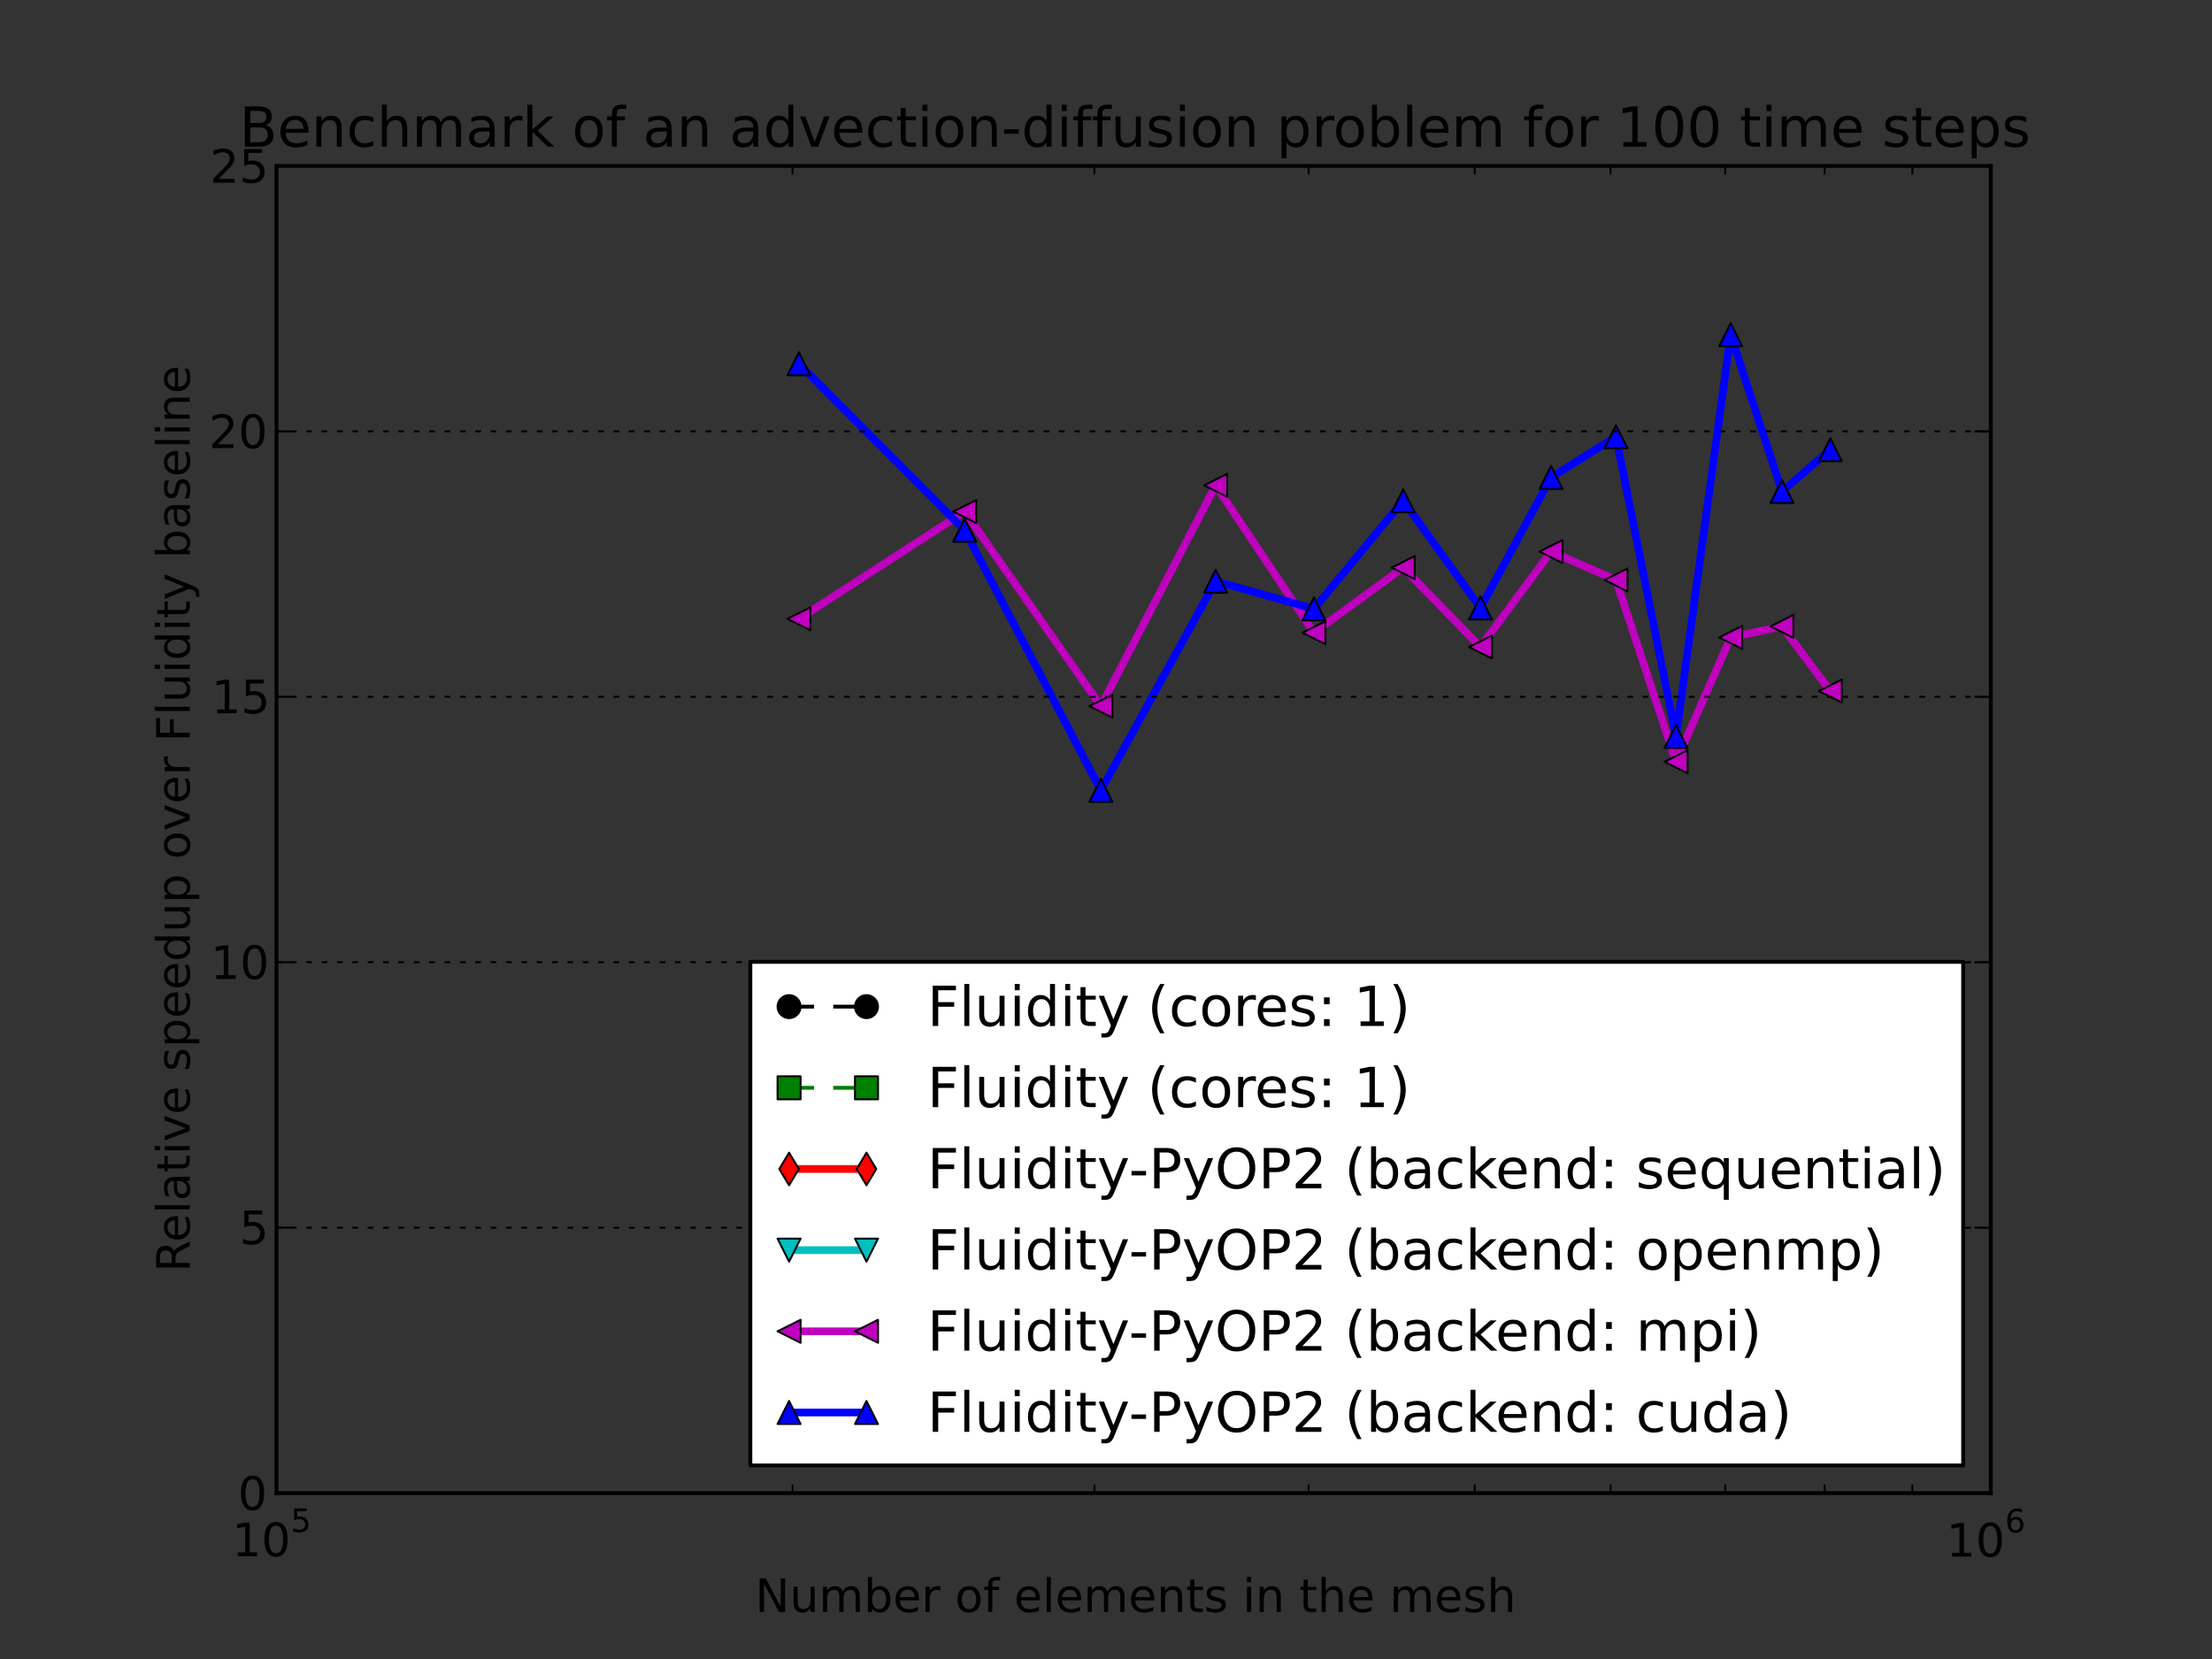 <?xml version="1.0" encoding="utf-8" standalone="no"?>
<!DOCTYPE svg PUBLIC "-//W3C//DTD SVG 1.1//EN"
  "http://www.w3.org/Graphics/SVG/1.1/DTD/svg11.dtd">
<!-- Created with matplotlib (http://matplotlib.org/) -->
<svg height="432pt" version="1.1" viewBox="0 0 576 432" width="576pt" xmlns="http://www.w3.org/2000/svg" xmlns:xlink="http://www.w3.org/1999/xlink">
 <rect x="0" y="0" width="576" height="432" fill="#333333" stroke="none"/>
 <defs>
  <style type="text/css">
*{stroke-linecap:square;stroke-linejoin:round;}
  </style>
 </defs>
 <g id="figure_1">
  <g id="patch_1">
   <path d="
M0 432
L576 432
L576 0
L0 0
z
" style="fill:none;opacity:0.0;"/>
  </g>
  <g id="axes_1">
   <g id="patch_2">
    <path d="
M72 388.8
L518.4 388.8
L518.4 43.2
L72 43.2
z
" style="fill:none;opacity:0.0;"/>
   </g>
   <g id="line2d_1">
    <path clip-path="url(#p7ff5b81e1d)" d="
M208.032 374.976
L251.195 374.976
L286.671 374.976
L316.556 374.976
L342.142 374.976
L365.387 374.976
L385.508 374.976
L403.889 374.976
L420.801 374.976
L436.436 374.976
L450.665 374.976
L464.022 374.976
L476.614 374.976" style="fill:none;stroke:#000000;stroke-dasharray:6,6;stroke-dashoffset:0.0;stroke-linecap:butt;"/>
    <defs>
     <path d="
M0 3
C0.796 3 1.559 2.684 2.121 2.121
C2.684 1.559 3 0.796 3 0
C3 -0.796 2.684 -1.559 2.121 -2.121
C1.559 -2.684 0.796 -3 0 -3
C-0.796 -3 -1.559 -2.684 -2.121 -2.121
C-2.684 -1.559 -3 -0.796 -3 0
C-3 0.796 -2.684 1.559 -2.121 2.121
C-1.559 2.684 -0.796 3 0 3
z
" id="m5e07fe0cb8" style="stroke:#000000;stroke-linecap:butt;stroke-width:0.5;"/>
    </defs>
    <g clip-path="url(#p7ff5b81e1d)">
     <use style="stroke:#000000;stroke-linecap:butt;stroke-width:0.5;" x="208.032" xlink:href="#m5e07fe0cb8" y="374.976"/>
     <use style="stroke:#000000;stroke-linecap:butt;stroke-width:0.5;" x="251.195" xlink:href="#m5e07fe0cb8" y="374.976"/>
     <use style="stroke:#000000;stroke-linecap:butt;stroke-width:0.5;" x="286.671" xlink:href="#m5e07fe0cb8" y="374.976"/>
     <use style="stroke:#000000;stroke-linecap:butt;stroke-width:0.5;" x="316.556" xlink:href="#m5e07fe0cb8" y="374.976"/>
     <use style="stroke:#000000;stroke-linecap:butt;stroke-width:0.5;" x="342.142" xlink:href="#m5e07fe0cb8" y="374.976"/>
     <use style="stroke:#000000;stroke-linecap:butt;stroke-width:0.5;" x="365.387" xlink:href="#m5e07fe0cb8" y="374.976"/>
     <use style="stroke:#000000;stroke-linecap:butt;stroke-width:0.5;" x="385.508" xlink:href="#m5e07fe0cb8" y="374.976"/>
     <use style="stroke:#000000;stroke-linecap:butt;stroke-width:0.5;" x="403.889" xlink:href="#m5e07fe0cb8" y="374.976"/>
     <use style="stroke:#000000;stroke-linecap:butt;stroke-width:0.5;" x="420.801" xlink:href="#m5e07fe0cb8" y="374.976"/>
     <use style="stroke:#000000;stroke-linecap:butt;stroke-width:0.5;" x="436.436" xlink:href="#m5e07fe0cb8" y="374.976"/>
     <use style="stroke:#000000;stroke-linecap:butt;stroke-width:0.5;" x="450.665" xlink:href="#m5e07fe0cb8" y="374.976"/>
     <use style="stroke:#000000;stroke-linecap:butt;stroke-width:0.5;" x="464.022" xlink:href="#m5e07fe0cb8" y="374.976"/>
     <use style="stroke:#000000;stroke-linecap:butt;stroke-width:0.5;" x="476.614" xlink:href="#m5e07fe0cb8" y="374.976"/>
    </g>
   </g>
   <g id="line2d_2">
    <path clip-path="url(#p7ff5b81e1d)" d="
M208.032 289.652
L251.195 297.996
L286.671 298.99
L316.556 276.598
L342.142 286.679
L365.387 279.824
L385.508 349.237
L403.889 344.936
L420.801 335.879
L436.436 276.92
L450.665 281.25
L464.022 279.953
L476.614 281.914" style="fill:none;stroke:#008000;stroke-dasharray:6,6;stroke-dashoffset:0.0;stroke-linecap:butt;"/>
    <defs>
     <path d="
M-3 3
L3 3
L3 -3
L-3 -3
z
" id="mbb1174487d" style="stroke:#000000;stroke-linecap:butt;stroke-linejoin:miter;stroke-width:0.5;"/>
    </defs>
    <g clip-path="url(#p7ff5b81e1d)">
     <use style="fill:#008000;stroke:#000000;stroke-linecap:butt;stroke-linejoin:miter;stroke-width:0.5;" x="208.032" xlink:href="#mbb1174487d" y="289.652"/>
     <use style="fill:#008000;stroke:#000000;stroke-linecap:butt;stroke-linejoin:miter;stroke-width:0.5;" x="251.195" xlink:href="#mbb1174487d" y="297.996"/>
     <use style="fill:#008000;stroke:#000000;stroke-linecap:butt;stroke-linejoin:miter;stroke-width:0.5;" x="286.671" xlink:href="#mbb1174487d" y="298.99"/>
     <use style="fill:#008000;stroke:#000000;stroke-linecap:butt;stroke-linejoin:miter;stroke-width:0.5;" x="316.556" xlink:href="#mbb1174487d" y="276.598"/>
     <use style="fill:#008000;stroke:#000000;stroke-linecap:butt;stroke-linejoin:miter;stroke-width:0.5;" x="342.142" xlink:href="#mbb1174487d" y="286.679"/>
     <use style="fill:#008000;stroke:#000000;stroke-linecap:butt;stroke-linejoin:miter;stroke-width:0.5;" x="365.387" xlink:href="#mbb1174487d" y="279.824"/>
     <use style="fill:#008000;stroke:#000000;stroke-linecap:butt;stroke-linejoin:miter;stroke-width:0.5;" x="385.508" xlink:href="#mbb1174487d" y="349.237"/>
     <use style="fill:#008000;stroke:#000000;stroke-linecap:butt;stroke-linejoin:miter;stroke-width:0.5;" x="403.889" xlink:href="#mbb1174487d" y="344.936"/>
     <use style="fill:#008000;stroke:#000000;stroke-linecap:butt;stroke-linejoin:miter;stroke-width:0.5;" x="420.801" xlink:href="#mbb1174487d" y="335.879"/>
     <use style="fill:#008000;stroke:#000000;stroke-linecap:butt;stroke-linejoin:miter;stroke-width:0.5;" x="436.436" xlink:href="#mbb1174487d" y="276.92"/>
     <use style="fill:#008000;stroke:#000000;stroke-linecap:butt;stroke-linejoin:miter;stroke-width:0.5;" x="450.665" xlink:href="#mbb1174487d" y="281.25"/>
     <use style="fill:#008000;stroke:#000000;stroke-linecap:butt;stroke-linejoin:miter;stroke-width:0.5;" x="464.022" xlink:href="#mbb1174487d" y="279.953"/>
     <use style="fill:#008000;stroke:#000000;stroke-linecap:butt;stroke-linejoin:miter;stroke-width:0.5;" x="476.614" xlink:href="#mbb1174487d" y="281.914"/>
    </g>
   </g>
   <g id="line2d_3">
    <path clip-path="url(#p7ff5b81e1d)" d="
M208.032 331.6
L251.195 331.236
L286.671 332.237
L316.556 328.897
L342.142 330.272
L365.387 330.326
L385.508 331.108
L403.889 331.23
L420.801 329.562
L436.436 333.65
L450.665 330.791
L464.022 330.218
L476.614 331.061" style="fill:none;stroke:#ff0000;stroke-width:2;"/>
    <defs>
     <path d="
M-1.9984e-16 4.243
L2.546 0
L2.44249e-16 -4.243
L-2.546 -8.88178e-16
z
" id="m4dc3003884" style="stroke:#000000;stroke-linecap:butt;stroke-linejoin:miter;stroke-width:0.5;"/>
    </defs>
    <g clip-path="url(#p7ff5b81e1d)">
     <use style="fill:#ff0000;stroke:#000000;stroke-linecap:butt;stroke-linejoin:miter;stroke-width:0.5;" x="208.032" xlink:href="#m4dc3003884" y="331.6"/>
     <use style="fill:#ff0000;stroke:#000000;stroke-linecap:butt;stroke-linejoin:miter;stroke-width:0.5;" x="251.195" xlink:href="#m4dc3003884" y="331.236"/>
     <use style="fill:#ff0000;stroke:#000000;stroke-linecap:butt;stroke-linejoin:miter;stroke-width:0.5;" x="286.671" xlink:href="#m4dc3003884" y="332.237"/>
     <use style="fill:#ff0000;stroke:#000000;stroke-linecap:butt;stroke-linejoin:miter;stroke-width:0.5;" x="316.556" xlink:href="#m4dc3003884" y="328.897"/>
     <use style="fill:#ff0000;stroke:#000000;stroke-linecap:butt;stroke-linejoin:miter;stroke-width:0.5;" x="342.142" xlink:href="#m4dc3003884" y="330.272"/>
     <use style="fill:#ff0000;stroke:#000000;stroke-linecap:butt;stroke-linejoin:miter;stroke-width:0.5;" x="365.387" xlink:href="#m4dc3003884" y="330.326"/>
     <use style="fill:#ff0000;stroke:#000000;stroke-linecap:butt;stroke-linejoin:miter;stroke-width:0.5;" x="385.508" xlink:href="#m4dc3003884" y="331.108"/>
     <use style="fill:#ff0000;stroke:#000000;stroke-linecap:butt;stroke-linejoin:miter;stroke-width:0.5;" x="403.889" xlink:href="#m4dc3003884" y="331.23"/>
     <use style="fill:#ff0000;stroke:#000000;stroke-linecap:butt;stroke-linejoin:miter;stroke-width:0.5;" x="420.801" xlink:href="#m4dc3003884" y="329.562"/>
     <use style="fill:#ff0000;stroke:#000000;stroke-linecap:butt;stroke-linejoin:miter;stroke-width:0.5;" x="436.436" xlink:href="#m4dc3003884" y="333.65"/>
     <use style="fill:#ff0000;stroke:#000000;stroke-linecap:butt;stroke-linejoin:miter;stroke-width:0.5;" x="450.665" xlink:href="#m4dc3003884" y="330.791"/>
     <use style="fill:#ff0000;stroke:#000000;stroke-linecap:butt;stroke-linejoin:miter;stroke-width:0.5;" x="464.022" xlink:href="#m4dc3003884" y="330.218"/>
     <use style="fill:#ff0000;stroke:#000000;stroke-linecap:butt;stroke-linejoin:miter;stroke-width:0.5;" x="476.614" xlink:href="#m4dc3003884" y="331.061"/>
    </g>
   </g>
   <g id="line2d_4">
    <path clip-path="url(#p7ff5b81e1d)" d="
M208.032 277.79
L251.195 278.524
L286.671 276.542
L316.556 272.102
L342.142 276.053
L365.387 280.528
L385.508 286.247
L403.889 283.115
L420.801 286.81
L436.436 293.58
L450.665 287.864
L464.022 286.206
L476.614 290.605" style="fill:none;stroke:#00bfbf;stroke-width:2;"/>
    <defs>
     <path d="
M-3.67394e-16 3
L3 -3
L-3 -3
z
" id="m18fc966637" style="stroke:#000000;stroke-linecap:butt;stroke-linejoin:miter;stroke-width:0.5;"/>
    </defs>
    <g clip-path="url(#p7ff5b81e1d)">
     <use style="fill:#00bfbf;stroke:#000000;stroke-linecap:butt;stroke-linejoin:miter;stroke-width:0.5;" x="208.032" xlink:href="#m18fc966637" y="277.79"/>
     <use style="fill:#00bfbf;stroke:#000000;stroke-linecap:butt;stroke-linejoin:miter;stroke-width:0.5;" x="251.195" xlink:href="#m18fc966637" y="278.524"/>
     <use style="fill:#00bfbf;stroke:#000000;stroke-linecap:butt;stroke-linejoin:miter;stroke-width:0.5;" x="286.671" xlink:href="#m18fc966637" y="276.542"/>
     <use style="fill:#00bfbf;stroke:#000000;stroke-linecap:butt;stroke-linejoin:miter;stroke-width:0.5;" x="316.556" xlink:href="#m18fc966637" y="272.102"/>
     <use style="fill:#00bfbf;stroke:#000000;stroke-linecap:butt;stroke-linejoin:miter;stroke-width:0.5;" x="342.142" xlink:href="#m18fc966637" y="276.053"/>
     <use style="fill:#00bfbf;stroke:#000000;stroke-linecap:butt;stroke-linejoin:miter;stroke-width:0.5;" x="365.387" xlink:href="#m18fc966637" y="280.528"/>
     <use style="fill:#00bfbf;stroke:#000000;stroke-linecap:butt;stroke-linejoin:miter;stroke-width:0.5;" x="385.508" xlink:href="#m18fc966637" y="286.247"/>
     <use style="fill:#00bfbf;stroke:#000000;stroke-linecap:butt;stroke-linejoin:miter;stroke-width:0.5;" x="403.889" xlink:href="#m18fc966637" y="283.115"/>
     <use style="fill:#00bfbf;stroke:#000000;stroke-linecap:butt;stroke-linejoin:miter;stroke-width:0.5;" x="420.801" xlink:href="#m18fc966637" y="286.81"/>
     <use style="fill:#00bfbf;stroke:#000000;stroke-linecap:butt;stroke-linejoin:miter;stroke-width:0.5;" x="436.436" xlink:href="#m18fc966637" y="293.58"/>
     <use style="fill:#00bfbf;stroke:#000000;stroke-linecap:butt;stroke-linejoin:miter;stroke-width:0.5;" x="450.665" xlink:href="#m18fc966637" y="287.864"/>
     <use style="fill:#00bfbf;stroke:#000000;stroke-linecap:butt;stroke-linejoin:miter;stroke-width:0.5;" x="464.022" xlink:href="#m18fc966637" y="286.206"/>
     <use style="fill:#00bfbf;stroke:#000000;stroke-linecap:butt;stroke-linejoin:miter;stroke-width:0.5;" x="476.614" xlink:href="#m18fc966637" y="290.605"/>
    </g>
   </g>
   <g id="line2d_5">
    <path clip-path="url(#p7ff5b81e1d)" d="
M208.032 161.137
L251.195 133.209
L286.671 183.875
L316.556 126.382
L342.142 164.752
L365.387 147.806
L385.508 168.473
L403.889 143.624
L420.801 151.021
L436.436 198.36
L450.665 165.989
L464.022 163.104
L476.614 179.941" style="fill:none;stroke:#bf00bf;stroke-width:2;"/>
    <defs>
     <path d="
M-3 -1.83697e-16
L3 3
L3 -3
z
" id="m94f60874c8" style="stroke:#000000;stroke-linecap:butt;stroke-linejoin:miter;stroke-width:0.5;"/>
    </defs>
    <g clip-path="url(#p7ff5b81e1d)">
     <use style="fill:#bf00bf;stroke:#000000;stroke-linecap:butt;stroke-linejoin:miter;stroke-width:0.5;" x="208.032" xlink:href="#m94f60874c8" y="161.137"/>
     <use style="fill:#bf00bf;stroke:#000000;stroke-linecap:butt;stroke-linejoin:miter;stroke-width:0.5;" x="251.195" xlink:href="#m94f60874c8" y="133.209"/>
     <use style="fill:#bf00bf;stroke:#000000;stroke-linecap:butt;stroke-linejoin:miter;stroke-width:0.5;" x="286.671" xlink:href="#m94f60874c8" y="183.875"/>
     <use style="fill:#bf00bf;stroke:#000000;stroke-linecap:butt;stroke-linejoin:miter;stroke-width:0.5;" x="316.556" xlink:href="#m94f60874c8" y="126.382"/>
     <use style="fill:#bf00bf;stroke:#000000;stroke-linecap:butt;stroke-linejoin:miter;stroke-width:0.5;" x="342.142" xlink:href="#m94f60874c8" y="164.752"/>
     <use style="fill:#bf00bf;stroke:#000000;stroke-linecap:butt;stroke-linejoin:miter;stroke-width:0.5;" x="365.387" xlink:href="#m94f60874c8" y="147.806"/>
     <use style="fill:#bf00bf;stroke:#000000;stroke-linecap:butt;stroke-linejoin:miter;stroke-width:0.5;" x="385.508" xlink:href="#m94f60874c8" y="168.473"/>
     <use style="fill:#bf00bf;stroke:#000000;stroke-linecap:butt;stroke-linejoin:miter;stroke-width:0.5;" x="403.889" xlink:href="#m94f60874c8" y="143.624"/>
     <use style="fill:#bf00bf;stroke:#000000;stroke-linecap:butt;stroke-linejoin:miter;stroke-width:0.5;" x="420.801" xlink:href="#m94f60874c8" y="151.021"/>
     <use style="fill:#bf00bf;stroke:#000000;stroke-linecap:butt;stroke-linejoin:miter;stroke-width:0.5;" x="436.436" xlink:href="#m94f60874c8" y="198.36"/>
     <use style="fill:#bf00bf;stroke:#000000;stroke-linecap:butt;stroke-linejoin:miter;stroke-width:0.5;" x="450.665" xlink:href="#m94f60874c8" y="165.989"/>
     <use style="fill:#bf00bf;stroke:#000000;stroke-linecap:butt;stroke-linejoin:miter;stroke-width:0.5;" x="464.022" xlink:href="#m94f60874c8" y="163.104"/>
     <use style="fill:#bf00bf;stroke:#000000;stroke-linecap:butt;stroke-linejoin:miter;stroke-width:0.5;" x="476.614" xlink:href="#m94f60874c8" y="179.941"/>
    </g>
   </g>
   <g id="line2d_6">
    <path clip-path="url(#p7ff5b81e1d)" d="
M208.032 94.737
L251.195 138.068
L286.671 205.809
L316.556 151.343
L342.142 158.55
L365.387 130.401
L385.508 158.321
L403.889 124.325
L420.801 113.742
L436.436 191.779
L450.665 87.155
L464.022 127.976
L476.614 117.107" style="fill:none;stroke:#0000ff;stroke-width:2;"/>
    <defs>
     <path d="
M0 -3
L-3 3
L3 3
z
" id="mf9a2a79af5" style="stroke:#000000;stroke-linecap:butt;stroke-linejoin:miter;stroke-width:0.5;"/>
    </defs>
    <g clip-path="url(#p7ff5b81e1d)">
     <use style="fill:#0000ff;stroke:#000000;stroke-linecap:butt;stroke-linejoin:miter;stroke-width:0.5;" x="208.032" xlink:href="#mf9a2a79af5" y="94.738"/>
     <use style="fill:#0000ff;stroke:#000000;stroke-linecap:butt;stroke-linejoin:miter;stroke-width:0.5;" x="251.195" xlink:href="#mf9a2a79af5" y="138.068"/>
     <use style="fill:#0000ff;stroke:#000000;stroke-linecap:butt;stroke-linejoin:miter;stroke-width:0.5;" x="286.671" xlink:href="#mf9a2a79af5" y="205.809"/>
     <use style="fill:#0000ff;stroke:#000000;stroke-linecap:butt;stroke-linejoin:miter;stroke-width:0.5;" x="316.556" xlink:href="#mf9a2a79af5" y="151.343"/>
     <use style="fill:#0000ff;stroke:#000000;stroke-linecap:butt;stroke-linejoin:miter;stroke-width:0.5;" x="342.142" xlink:href="#mf9a2a79af5" y="158.55"/>
     <use style="fill:#0000ff;stroke:#000000;stroke-linecap:butt;stroke-linejoin:miter;stroke-width:0.5;" x="365.387" xlink:href="#mf9a2a79af5" y="130.401"/>
     <use style="fill:#0000ff;stroke:#000000;stroke-linecap:butt;stroke-linejoin:miter;stroke-width:0.5;" x="385.508" xlink:href="#mf9a2a79af5" y="158.321"/>
     <use style="fill:#0000ff;stroke:#000000;stroke-linecap:butt;stroke-linejoin:miter;stroke-width:0.5;" x="403.889" xlink:href="#mf9a2a79af5" y="124.325"/>
     <use style="fill:#0000ff;stroke:#000000;stroke-linecap:butt;stroke-linejoin:miter;stroke-width:0.5;" x="420.801" xlink:href="#mf9a2a79af5" y="113.742"/>
     <use style="fill:#0000ff;stroke:#000000;stroke-linecap:butt;stroke-linejoin:miter;stroke-width:0.5;" x="436.436" xlink:href="#mf9a2a79af5" y="191.779"/>
     <use style="fill:#0000ff;stroke:#000000;stroke-linecap:butt;stroke-linejoin:miter;stroke-width:0.5;" x="450.665" xlink:href="#mf9a2a79af5" y="87.155"/>
     <use style="fill:#0000ff;stroke:#000000;stroke-linecap:butt;stroke-linejoin:miter;stroke-width:0.5;" x="464.022" xlink:href="#mf9a2a79af5" y="127.976"/>
     <use style="fill:#0000ff;stroke:#000000;stroke-linecap:butt;stroke-linejoin:miter;stroke-width:0.5;" x="476.614" xlink:href="#mf9a2a79af5" y="117.107"/>
    </g>
   </g>
   <g id="matplotlib.axis_1">
    <g id="xtick_1">
     <g id="line2d_7">
      <path clip-path="url(#p7ff5b81e1d)" d="
M72 388.8
L72 43.2" style="fill:none;stroke:#000000;stroke-dasharray:1,3;stroke-dashoffset:0.0;stroke-linecap:butt;stroke-width:0.5;"/>
     </g>
     <g id="line2d_8">
      <defs>
       <path d="
M0 0
L0 -4" id="mcb557df647" style="stroke:#000000;stroke-linecap:butt;stroke-width:0.5;"/>
      </defs>
      <g>
       <use style="stroke:#000000;stroke-linecap:butt;stroke-width:0.5;" x="72.0" xlink:href="#mcb557df647" y="388.8"/>
      </g>
     </g>
     <g id="line2d_9">
      <defs>
       <path d="
M0 0
L0 4" id="mdad270ee8e" style="stroke:#000000;stroke-linecap:butt;stroke-width:0.5;"/>
      </defs>
      <g>
       <use style="stroke:#000000;stroke-linecap:butt;stroke-width:0.5;" x="72.0" xlink:href="#mdad270ee8e" y="43.2"/>
      </g>
     </g>
     <g id="text_1">
      <!-- $\mathdefault{10^{5}}$ -->
      <defs>
       <path d="
M31.781 66.406
Q24.172 66.406 20.328 58.906
Q16.5 51.422 16.5 36.375
Q16.5 21.391 20.328 13.891
Q24.172 6.391 31.781 6.391
Q39.453 6.391 43.281 13.891
Q47.125 21.391 47.125 36.375
Q47.125 51.422 43.281 58.906
Q39.453 66.406 31.781 66.406
M31.781 74.219
Q44.047 74.219 50.516 64.516
Q56.984 54.828 56.984 36.375
Q56.984 17.969 50.516 8.266
Q44.047 -1.422 31.781 -1.422
Q19.531 -1.422 13.062 8.266
Q6.594 17.969 6.594 36.375
Q6.594 54.828 13.062 64.516
Q19.531 74.219 31.781 74.219" id="BitstreamVeraSans-Roman-30"/>
       <path d="
M12.406 8.297
L28.516 8.297
L28.516 63.922
L10.984 60.406
L10.984 69.391
L28.422 72.906
L38.281 72.906
L38.281 8.297
L54.391 8.297
L54.391 0
L12.406 0
z
" id="BitstreamVeraSans-Roman-31"/>
       <path d="
M10.797 72.906
L49.516 72.906
L49.516 64.594
L19.828 64.594
L19.828 46.734
Q21.969 47.469 24.109 47.828
Q26.266 48.188 28.422 48.188
Q40.625 48.188 47.75 41.5
Q54.891 34.812 54.891 23.391
Q54.891 11.625 47.562 5.094
Q40.234 -1.422 26.906 -1.422
Q22.312 -1.422 17.547 -0.641
Q12.797 0.141 7.719 1.703
L7.719 11.625
Q12.109 9.234 16.797 8.062
Q21.484 6.891 26.703 6.891
Q35.156 6.891 40.078 11.328
Q45.016 15.766 45.016 23.391
Q45.016 31 40.078 35.438
Q35.156 39.891 26.703 39.891
Q22.75 39.891 18.812 39.016
Q14.891 38.141 10.797 36.281
z
" id="BitstreamVeraSans-Roman-35"/>
      </defs>
      <g transform="translate(60.42 405.52)scale(0.12 -0.12)">
       <use transform="translate(0.0 2.466)" xlink:href="#BitstreamVeraSans-Roman-31"/>
       <use transform="translate(63.623 2.466)" xlink:href="#BitstreamVeraSans-Roman-30"/>
       <use transform="translate(127.246 54.966)scale(0.7)" xlink:href="#BitstreamVeraSans-Roman-35"/>
      </g>
     </g>
    </g>
    <g id="xtick_2">
     <g id="line2d_10">
      <path clip-path="url(#p7ff5b81e1d)" d="
M518.4 388.8
L518.4 43.2" style="fill:none;stroke:#000000;stroke-dasharray:1,3;stroke-dashoffset:0.0;stroke-linecap:butt;stroke-width:0.5;"/>
     </g>
     <g id="line2d_11">
      <g>
       <use style="stroke:#000000;stroke-linecap:butt;stroke-width:0.5;" x="518.4" xlink:href="#mcb557df647" y="388.8"/>
      </g>
     </g>
     <g id="line2d_12">
      <g>
       <use style="stroke:#000000;stroke-linecap:butt;stroke-width:0.5;" x="518.4" xlink:href="#mdad270ee8e" y="43.2"/>
      </g>
     </g>
     <g id="text_2">
      <!-- $\mathdefault{10^{6}}$ -->
      <defs>
       <path d="
M33.016 40.375
Q26.375 40.375 22.484 35.828
Q18.609 31.297 18.609 23.391
Q18.609 15.531 22.484 10.953
Q26.375 6.391 33.016 6.391
Q39.656 6.391 43.531 10.953
Q47.406 15.531 47.406 23.391
Q47.406 31.297 43.531 35.828
Q39.656 40.375 33.016 40.375
M52.594 71.297
L52.594 62.312
Q48.875 64.062 45.094 64.984
Q41.312 65.922 37.594 65.922
Q27.828 65.922 22.672 59.328
Q17.531 52.734 16.797 39.406
Q19.672 43.656 24.016 45.922
Q28.375 48.188 33.594 48.188
Q44.578 48.188 50.953 41.516
Q57.328 34.859 57.328 23.391
Q57.328 12.156 50.688 5.359
Q44.047 -1.422 33.016 -1.422
Q20.359 -1.422 13.672 8.266
Q6.984 17.969 6.984 36.375
Q6.984 53.656 15.188 63.938
Q23.391 74.219 37.203 74.219
Q40.922 74.219 44.703 73.484
Q48.484 72.75 52.594 71.297" id="BitstreamVeraSans-Roman-36"/>
      </defs>
      <g transform="translate(506.82 405.64)scale(0.12 -0.12)">
       <use transform="translate(0.0 2.547)" xlink:href="#BitstreamVeraSans-Roman-31"/>
       <use transform="translate(63.623 2.547)" xlink:href="#BitstreamVeraSans-Roman-30"/>
       <use transform="translate(127.246 55.047)scale(0.7)" xlink:href="#BitstreamVeraSans-Roman-36"/>
      </g>
     </g>
    </g>
    <g id="xtick_3">
     <g id="line2d_13">
      <defs>
       <path d="
M0 0
L0 -2" id="m6f8f3139b3" style="stroke:#000000;stroke-linecap:butt;stroke-width:0.5;"/>
      </defs>
      <g>
       <use style="stroke:#000000;stroke-linecap:butt;stroke-width:0.5;" x="206.38" xlink:href="#m6f8f3139b3" y="388.8"/>
      </g>
     </g>
     <g id="line2d_14">
      <defs>
       <path d="
M0 0
L0 2" id="md27378e979" style="stroke:#000000;stroke-linecap:butt;stroke-width:0.5;"/>
      </defs>
      <g>
       <use style="stroke:#000000;stroke-linecap:butt;stroke-width:0.5;" x="206.38" xlink:href="#md27378e979" y="43.2"/>
      </g>
     </g>
    </g>
    <g id="xtick_4">
     <g id="line2d_15">
      <g>
       <use style="stroke:#000000;stroke-linecap:butt;stroke-width:0.5;" x="284.987" xlink:href="#m6f8f3139b3" y="388.8"/>
      </g>
     </g>
     <g id="line2d_16">
      <g>
       <use style="stroke:#000000;stroke-linecap:butt;stroke-width:0.5;" x="284.987" xlink:href="#md27378e979" y="43.2"/>
      </g>
     </g>
    </g>
    <g id="xtick_5">
     <g id="line2d_17">
      <g>
       <use style="stroke:#000000;stroke-linecap:butt;stroke-width:0.5;" x="340.76" xlink:href="#m6f8f3139b3" y="388.8"/>
      </g>
     </g>
     <g id="line2d_18">
      <g>
       <use style="stroke:#000000;stroke-linecap:butt;stroke-width:0.5;" x="340.76" xlink:href="#md27378e979" y="43.2"/>
      </g>
     </g>
    </g>
    <g id="xtick_6">
     <g id="line2d_19">
      <g>
       <use style="stroke:#000000;stroke-linecap:butt;stroke-width:0.5;" x="384.02" xlink:href="#m6f8f3139b3" y="388.8"/>
      </g>
     </g>
     <g id="line2d_20">
      <g>
       <use style="stroke:#000000;stroke-linecap:butt;stroke-width:0.5;" x="384.02" xlink:href="#md27378e979" y="43.2"/>
      </g>
     </g>
    </g>
    <g id="xtick_7">
     <g id="line2d_21">
      <g>
       <use style="stroke:#000000;stroke-linecap:butt;stroke-width:0.5;" x="419.367" xlink:href="#m6f8f3139b3" y="388.8"/>
      </g>
     </g>
     <g id="line2d_22">
      <g>
       <use style="stroke:#000000;stroke-linecap:butt;stroke-width:0.5;" x="419.367" xlink:href="#md27378e979" y="43.2"/>
      </g>
     </g>
    </g>
    <g id="xtick_8">
     <g id="line2d_23">
      <g>
       <use style="stroke:#000000;stroke-linecap:butt;stroke-width:0.5;" x="449.252" xlink:href="#m6f8f3139b3" y="388.8"/>
      </g>
     </g>
     <g id="line2d_24">
      <g>
       <use style="stroke:#000000;stroke-linecap:butt;stroke-width:0.5;" x="449.252" xlink:href="#md27378e979" y="43.2"/>
      </g>
     </g>
    </g>
    <g id="xtick_9">
     <g id="line2d_25">
      <g>
       <use style="stroke:#000000;stroke-linecap:butt;stroke-width:0.5;" x="475.139" xlink:href="#m6f8f3139b3" y="388.8"/>
      </g>
     </g>
     <g id="line2d_26">
      <g>
       <use style="stroke:#000000;stroke-linecap:butt;stroke-width:0.5;" x="475.139" xlink:href="#md27378e979" y="43.2"/>
      </g>
     </g>
    </g>
    <g id="xtick_10">
     <g id="line2d_27">
      <g>
       <use style="stroke:#000000;stroke-linecap:butt;stroke-width:0.5;" x="497.974" xlink:href="#m6f8f3139b3" y="388.8"/>
      </g>
     </g>
     <g id="line2d_28">
      <g>
       <use style="stroke:#000000;stroke-linecap:butt;stroke-width:0.5;" x="497.974" xlink:href="#md27378e979" y="43.2"/>
      </g>
     </g>
    </g>
    <g id="text_3">
     <!-- Number of elements in the mesh -->
     <defs>
      <path id="BitstreamVeraSans-Roman-20"/>
      <path d="
M9.812 72.906
L23.094 72.906
L55.422 11.922
L55.422 72.906
L64.984 72.906
L64.984 0
L51.703 0
L19.391 60.984
L19.391 0
L9.812 0
z
" id="BitstreamVeraSans-Roman-4e"/>
      <path d="
M37.109 75.984
L37.109 68.5
L28.516 68.5
Q23.688 68.5 21.797 66.547
Q19.922 64.594 19.922 59.516
L19.922 54.688
L34.719 54.688
L34.719 47.703
L19.922 47.703
L19.922 0
L10.891 0
L10.891 47.703
L2.297 47.703
L2.297 54.688
L10.891 54.688
L10.891 58.5
Q10.891 67.625 15.141 71.797
Q19.391 75.984 28.609 75.984
z
" id="BitstreamVeraSans-Roman-66"/>
      <path d="
M54.891 33.016
L54.891 0
L45.906 0
L45.906 32.719
Q45.906 40.484 42.875 44.328
Q39.844 48.188 33.797 48.188
Q26.516 48.188 22.312 43.547
Q18.109 38.922 18.109 30.906
L18.109 0
L9.078 0
L9.078 54.688
L18.109 54.688
L18.109 46.188
Q21.344 51.125 25.703 53.562
Q30.078 56 35.797 56
Q45.219 56 50.047 50.172
Q54.891 44.344 54.891 33.016" id="BitstreamVeraSans-Roman-6e"/>
      <path d="
M52 44.188
Q55.375 50.25 60.062 53.125
Q64.75 56 71.094 56
Q79.641 56 84.281 50.016
Q88.922 44.047 88.922 33.016
L88.922 0
L79.891 0
L79.891 32.719
Q79.891 40.578 77.094 44.375
Q74.312 48.188 68.609 48.188
Q61.625 48.188 57.562 43.547
Q53.516 38.922 53.516 30.906
L53.516 0
L44.484 0
L44.484 32.719
Q44.484 40.625 41.703 44.406
Q38.922 48.188 33.109 48.188
Q26.219 48.188 22.156 43.531
Q18.109 38.875 18.109 30.906
L18.109 0
L9.078 0
L9.078 54.688
L18.109 54.688
L18.109 46.188
Q21.188 51.219 25.484 53.609
Q29.781 56 35.688 56
Q41.656 56 45.828 52.969
Q50 49.953 52 44.188" id="BitstreamVeraSans-Roman-6d"/>
      <path d="
M30.609 48.391
Q23.391 48.391 19.188 42.75
Q14.984 37.109 14.984 27.297
Q14.984 17.484 19.156 11.844
Q23.344 6.203 30.609 6.203
Q37.797 6.203 41.984 11.859
Q46.188 17.531 46.188 27.297
Q46.188 37.016 41.984 42.703
Q37.797 48.391 30.609 48.391
M30.609 56
Q42.328 56 49.016 48.375
Q55.719 40.766 55.719 27.297
Q55.719 13.875 49.016 6.219
Q42.328 -1.422 30.609 -1.422
Q18.844 -1.422 12.172 6.219
Q5.516 13.875 5.516 27.297
Q5.516 40.766 12.172 48.375
Q18.844 56 30.609 56" id="BitstreamVeraSans-Roman-6f"/>
      <path d="
M9.422 75.984
L18.406 75.984
L18.406 0
L9.422 0
z
" id="BitstreamVeraSans-Roman-6c"/>
      <path d="
M9.422 54.688
L18.406 54.688
L18.406 0
L9.422 0
z

M9.422 75.984
L18.406 75.984
L18.406 64.594
L9.422 64.594
z
" id="BitstreamVeraSans-Roman-69"/>
      <path d="
M54.891 33.016
L54.891 0
L45.906 0
L45.906 32.719
Q45.906 40.484 42.875 44.328
Q39.844 48.188 33.797 48.188
Q26.516 48.188 22.312 43.547
Q18.109 38.922 18.109 30.906
L18.109 0
L9.078 0
L9.078 75.984
L18.109 75.984
L18.109 46.188
Q21.344 51.125 25.703 53.562
Q30.078 56 35.797 56
Q45.219 56 50.047 50.172
Q54.891 44.344 54.891 33.016" id="BitstreamVeraSans-Roman-68"/>
      <path d="
M56.203 29.594
L56.203 25.203
L14.891 25.203
Q15.484 15.922 20.484 11.062
Q25.484 6.203 34.422 6.203
Q39.594 6.203 44.453 7.469
Q49.312 8.734 54.109 11.281
L54.109 2.781
Q49.266 0.734 44.188 -0.344
Q39.109 -1.422 33.891 -1.422
Q20.797 -1.422 13.156 6.188
Q5.516 13.812 5.516 26.812
Q5.516 40.234 12.766 48.109
Q20.016 56 32.328 56
Q43.359 56 49.781 48.891
Q56.203 41.797 56.203 29.594
M47.219 32.234
Q47.125 39.594 43.094 43.984
Q39.062 48.391 32.422 48.391
Q24.906 48.391 20.391 44.141
Q15.875 39.891 15.188 32.172
z
" id="BitstreamVeraSans-Roman-65"/>
      <path d="
M18.312 70.219
L18.312 54.688
L36.812 54.688
L36.812 47.703
L18.312 47.703
L18.312 18.016
Q18.312 11.328 20.141 9.422
Q21.969 7.516 27.594 7.516
L36.812 7.516
L36.812 0
L27.594 0
Q17.188 0 13.234 3.875
Q9.281 7.766 9.281 18.016
L9.281 47.703
L2.688 47.703
L2.688 54.688
L9.281 54.688
L9.281 70.219
z
" id="BitstreamVeraSans-Roman-74"/>
      <path d="
M8.5 21.578
L8.5 54.688
L17.484 54.688
L17.484 21.922
Q17.484 14.156 20.5 10.266
Q23.531 6.391 29.594 6.391
Q36.859 6.391 41.078 11.031
Q45.312 15.672 45.312 23.688
L45.312 54.688
L54.297 54.688
L54.297 0
L45.312 0
L45.312 8.406
Q42.047 3.422 37.719 1
Q33.406 -1.422 27.688 -1.422
Q18.266 -1.422 13.375 4.438
Q8.5 10.297 8.5 21.578" id="BitstreamVeraSans-Roman-75"/>
      <path d="
M41.109 46.297
Q39.594 47.172 37.812 47.578
Q36.031 48 33.891 48
Q26.266 48 22.188 43.047
Q18.109 38.094 18.109 28.812
L18.109 0
L9.078 0
L9.078 54.688
L18.109 54.688
L18.109 46.188
Q20.953 51.172 25.484 53.578
Q30.031 56 36.531 56
Q37.453 56 38.578 55.875
Q39.703 55.766 41.062 55.516
z
" id="BitstreamVeraSans-Roman-72"/>
      <path d="
M44.281 53.078
L44.281 44.578
Q40.484 46.531 36.375 47.5
Q32.281 48.484 27.875 48.484
Q21.188 48.484 17.844 46.438
Q14.5 44.391 14.5 40.281
Q14.5 37.156 16.891 35.375
Q19.281 33.594 26.516 31.984
L29.594 31.297
Q39.156 29.25 43.188 25.516
Q47.219 21.781 47.219 15.094
Q47.219 7.469 41.188 3.016
Q35.156 -1.422 24.609 -1.422
Q20.219 -1.422 15.453 -0.562
Q10.688 0.297 5.422 2
L5.422 11.281
Q10.406 8.688 15.234 7.391
Q20.062 6.109 24.812 6.109
Q31.156 6.109 34.562 8.281
Q37.984 10.453 37.984 14.406
Q37.984 18.062 35.516 20.016
Q33.062 21.969 24.703 23.781
L21.578 24.516
Q13.234 26.266 9.516 29.906
Q5.812 33.547 5.812 39.891
Q5.812 47.609 11.281 51.797
Q16.75 56 26.812 56
Q31.781 56 36.172 55.266
Q40.578 54.547 44.281 53.078" id="BitstreamVeraSans-Roman-73"/>
      <path d="
M48.688 27.297
Q48.688 37.203 44.609 42.844
Q40.531 48.484 33.406 48.484
Q26.266 48.484 22.188 42.844
Q18.109 37.203 18.109 27.297
Q18.109 17.391 22.188 11.75
Q26.266 6.109 33.406 6.109
Q40.531 6.109 44.609 11.75
Q48.688 17.391 48.688 27.297
M18.109 46.391
Q20.953 51.266 25.266 53.625
Q29.594 56 35.594 56
Q45.562 56 51.781 48.094
Q58.016 40.188 58.016 27.297
Q58.016 14.406 51.781 6.484
Q45.562 -1.422 35.594 -1.422
Q29.594 -1.422 25.266 0.953
Q20.953 3.328 18.109 8.203
L18.109 0
L9.078 0
L9.078 75.984
L18.109 75.984
z
" id="BitstreamVeraSans-Roman-62"/>
     </defs>
     <g transform="translate(196.641 419.758)scale(0.12 -0.12)">
      <use xlink:href="#BitstreamVeraSans-Roman-4e"/>
      <use x="74.805" xlink:href="#BitstreamVeraSans-Roman-75"/>
      <use x="138.184" xlink:href="#BitstreamVeraSans-Roman-6d"/>
      <use x="235.596" xlink:href="#BitstreamVeraSans-Roman-62"/>
      <use x="299.072" xlink:href="#BitstreamVeraSans-Roman-65"/>
      <use x="360.596" xlink:href="#BitstreamVeraSans-Roman-72"/>
      <use x="401.709" xlink:href="#BitstreamVeraSans-Roman-20"/>
      <use x="433.496" xlink:href="#BitstreamVeraSans-Roman-6f"/>
      <use x="494.678" xlink:href="#BitstreamVeraSans-Roman-66"/>
      <use x="529.883" xlink:href="#BitstreamVeraSans-Roman-20"/>
      <use x="561.67" xlink:href="#BitstreamVeraSans-Roman-65"/>
      <use x="623.193" xlink:href="#BitstreamVeraSans-Roman-6c"/>
      <use x="650.977" xlink:href="#BitstreamVeraSans-Roman-65"/>
      <use x="712.5" xlink:href="#BitstreamVeraSans-Roman-6d"/>
      <use x="809.912" xlink:href="#BitstreamVeraSans-Roman-65"/>
      <use x="871.436" xlink:href="#BitstreamVeraSans-Roman-6e"/>
      <use x="934.814" xlink:href="#BitstreamVeraSans-Roman-74"/>
      <use x="974.023" xlink:href="#BitstreamVeraSans-Roman-73"/>
      <use x="1026.123" xlink:href="#BitstreamVeraSans-Roman-20"/>
      <use x="1057.91" xlink:href="#BitstreamVeraSans-Roman-69"/>
      <use x="1085.693" xlink:href="#BitstreamVeraSans-Roman-6e"/>
      <use x="1149.072" xlink:href="#BitstreamVeraSans-Roman-20"/>
      <use x="1180.859" xlink:href="#BitstreamVeraSans-Roman-74"/>
      <use x="1220.068" xlink:href="#BitstreamVeraSans-Roman-68"/>
      <use x="1283.447" xlink:href="#BitstreamVeraSans-Roman-65"/>
      <use x="1344.971" xlink:href="#BitstreamVeraSans-Roman-20"/>
      <use x="1376.758" xlink:href="#BitstreamVeraSans-Roman-6d"/>
      <use x="1474.17" xlink:href="#BitstreamVeraSans-Roman-65"/>
      <use x="1535.693" xlink:href="#BitstreamVeraSans-Roman-73"/>
      <use x="1587.793" xlink:href="#BitstreamVeraSans-Roman-68"/>
     </g>
    </g>
   </g>
   <g id="matplotlib.axis_2">
    <g id="ytick_1">
     <g id="line2d_29">
      <path clip-path="url(#p7ff5b81e1d)" d="
M72 388.8
L518.4 388.8" style="fill:none;stroke:#000000;stroke-dasharray:1,3;stroke-dashoffset:0.0;stroke-linecap:butt;stroke-width:0.5;"/>
     </g>
     <g id="line2d_30">
      <defs>
       <path d="
M0 0
L4 0" id="mc8fcea1516" style="stroke:#000000;stroke-linecap:butt;stroke-width:0.5;"/>
      </defs>
      <g>
       <use style="stroke:#000000;stroke-linecap:butt;stroke-width:0.5;" x="72.0" xlink:href="#mc8fcea1516" y="388.8"/>
      </g>
     </g>
     <g id="line2d_31">
      <defs>
       <path d="
M0 0
L-4 0" id="m0d5b0a6425" style="stroke:#000000;stroke-linecap:butt;stroke-width:0.5;"/>
      </defs>
      <g>
       <use style="stroke:#000000;stroke-linecap:butt;stroke-width:0.5;" x="518.4" xlink:href="#m0d5b0a6425" y="388.8"/>
      </g>
     </g>
     <g id="text_4">
      <!-- 0 -->
      <g transform="translate(61.953 393.168)scale(0.12 -0.12)">
       <use xlink:href="#BitstreamVeraSans-Roman-30"/>
      </g>
     </g>
    </g>
    <g id="ytick_2">
     <g id="line2d_32">
      <path clip-path="url(#p7ff5b81e1d)" d="
M72 319.68
L518.4 319.68" style="fill:none;stroke:#000000;stroke-dasharray:1,3;stroke-dashoffset:0.0;stroke-linecap:butt;stroke-width:0.5;"/>
     </g>
     <g id="line2d_33">
      <g>
       <use style="stroke:#000000;stroke-linecap:butt;stroke-width:0.5;" x="72.0" xlink:href="#mc8fcea1516" y="319.68"/>
      </g>
     </g>
     <g id="line2d_34">
      <g>
       <use style="stroke:#000000;stroke-linecap:butt;stroke-width:0.5;" x="518.4" xlink:href="#m0d5b0a6425" y="319.68"/>
      </g>
     </g>
     <g id="text_5">
      <!-- 5 -->
      <g transform="translate(62.339 323.969)scale(0.12 -0.12)">
       <use xlink:href="#BitstreamVeraSans-Roman-35"/>
      </g>
     </g>
    </g>
    <g id="ytick_3">
     <g id="line2d_35">
      <path clip-path="url(#p7ff5b81e1d)" d="
M72 250.56
L518.4 250.56" style="fill:none;stroke:#000000;stroke-dasharray:1,3;stroke-dashoffset:0.0;stroke-linecap:butt;stroke-width:0.5;"/>
     </g>
     <g id="line2d_36">
      <g>
       <use style="stroke:#000000;stroke-linecap:butt;stroke-width:0.5;" x="72.0" xlink:href="#mc8fcea1516" y="250.56"/>
      </g>
     </g>
     <g id="line2d_37">
      <g>
       <use style="stroke:#000000;stroke-linecap:butt;stroke-width:0.5;" x="518.4" xlink:href="#m0d5b0a6425" y="250.56"/>
      </g>
     </g>
     <g id="text_6">
      <!-- 10 -->
      <g transform="translate(54.845 254.928)scale(0.12 -0.12)">
       <use xlink:href="#BitstreamVeraSans-Roman-31"/>
       <use x="63.623" xlink:href="#BitstreamVeraSans-Roman-30"/>
      </g>
     </g>
    </g>
    <g id="ytick_4">
     <g id="line2d_38">
      <path clip-path="url(#p7ff5b81e1d)" d="
M72 181.44
L518.4 181.44" style="fill:none;stroke:#000000;stroke-dasharray:1,3;stroke-dashoffset:0.0;stroke-linecap:butt;stroke-width:0.5;"/>
     </g>
     <g id="line2d_39">
      <g>
       <use style="stroke:#000000;stroke-linecap:butt;stroke-width:0.5;" x="72.0" xlink:href="#mc8fcea1516" y="181.44"/>
      </g>
     </g>
     <g id="line2d_40">
      <g>
       <use style="stroke:#000000;stroke-linecap:butt;stroke-width:0.5;" x="518.4" xlink:href="#m0d5b0a6425" y="181.44"/>
      </g>
     </g>
     <g id="text_7">
      <!-- 15 -->
      <g transform="translate(55.096 185.729)scale(0.12 -0.12)">
       <use xlink:href="#BitstreamVeraSans-Roman-31"/>
       <use x="63.623" xlink:href="#BitstreamVeraSans-Roman-35"/>
      </g>
     </g>
    </g>
    <g id="ytick_5">
     <g id="line2d_41">
      <path clip-path="url(#p7ff5b81e1d)" d="
M72 112.32
L518.4 112.32" style="fill:none;stroke:#000000;stroke-dasharray:1,3;stroke-dashoffset:0.0;stroke-linecap:butt;stroke-width:0.5;"/>
     </g>
     <g id="line2d_42">
      <g>
       <use style="stroke:#000000;stroke-linecap:butt;stroke-width:0.5;" x="72.0" xlink:href="#mc8fcea1516" y="112.32"/>
      </g>
     </g>
     <g id="line2d_43">
      <g>
       <use style="stroke:#000000;stroke-linecap:butt;stroke-width:0.5;" x="518.4" xlink:href="#m0d5b0a6425" y="112.32"/>
      </g>
     </g>
     <g id="text_8">
      <!-- 20 -->
      <defs>
       <path d="
M19.188 8.297
L53.609 8.297
L53.609 0
L7.328 0
L7.328 8.297
Q12.938 14.109 22.625 23.891
Q32.328 33.688 34.812 36.531
Q39.547 41.844 41.422 45.531
Q43.312 49.219 43.312 52.781
Q43.312 58.594 39.234 62.25
Q35.156 65.922 28.609 65.922
Q23.969 65.922 18.812 64.312
Q13.672 62.703 7.812 59.422
L7.812 69.391
Q13.766 71.781 18.938 73
Q24.125 74.219 28.422 74.219
Q39.75 74.219 46.484 68.547
Q53.219 62.891 53.219 53.422
Q53.219 48.922 51.531 44.891
Q49.859 40.875 45.406 35.406
Q44.188 33.984 37.641 27.219
Q31.109 20.453 19.188 8.297" id="BitstreamVeraSans-Roman-32"/>
      </defs>
      <g transform="translate(54.406 116.688)scale(0.12 -0.12)">
       <use xlink:href="#BitstreamVeraSans-Roman-32"/>
       <use x="63.623" xlink:href="#BitstreamVeraSans-Roman-30"/>
      </g>
     </g>
    </g>
    <g id="ytick_6">
     <g id="line2d_44">
      <path clip-path="url(#p7ff5b81e1d)" d="
M72 43.2
L518.4 43.2" style="fill:none;stroke:#000000;stroke-dasharray:1,3;stroke-dashoffset:0.0;stroke-linecap:butt;stroke-width:0.5;"/>
     </g>
     <g id="line2d_45">
      <g>
       <use style="stroke:#000000;stroke-linecap:butt;stroke-width:0.5;" x="72.0" xlink:href="#mc8fcea1516" y="43.2"/>
      </g>
     </g>
     <g id="line2d_46">
      <g>
       <use style="stroke:#000000;stroke-linecap:butt;stroke-width:0.5;" x="518.4" xlink:href="#m0d5b0a6425" y="43.2"/>
      </g>
     </g>
     <g id="text_9">
      <!-- 25 -->
      <g transform="translate(54.657 47.568)scale(0.12 -0.12)">
       <use xlink:href="#BitstreamVeraSans-Roman-32"/>
       <use x="63.623" xlink:href="#BitstreamVeraSans-Roman-35"/>
      </g>
     </g>
    </g>
    <g id="text_10">
     <!-- Relative speedup over Fluidity baseline -->
     <defs>
      <path d="
M9.812 72.906
L51.703 72.906
L51.703 64.594
L19.672 64.594
L19.672 43.109
L48.578 43.109
L48.578 34.812
L19.672 34.812
L19.672 0
L9.812 0
z
" id="BitstreamVeraSans-Roman-46"/>
      <path d="
M44.391 34.188
Q47.562 33.109 50.562 29.594
Q53.562 26.078 56.594 19.922
L66.609 0
L56 0
L46.688 18.703
Q43.062 26.031 39.672 28.422
Q36.281 30.812 30.422 30.812
L19.672 30.812
L19.672 0
L9.812 0
L9.812 72.906
L32.078 72.906
Q44.578 72.906 50.734 67.672
Q56.891 62.453 56.891 51.906
Q56.891 45.016 53.688 40.469
Q50.484 35.938 44.391 34.188
M19.672 64.797
L19.672 38.922
L32.078 38.922
Q39.203 38.922 42.844 42.219
Q46.484 45.516 46.484 51.906
Q46.484 58.297 42.844 61.547
Q39.203 64.797 32.078 64.797
z
" id="BitstreamVeraSans-Roman-52"/>
      <path d="
M32.172 -5.078
Q28.375 -14.844 24.75 -17.812
Q21.141 -20.797 15.094 -20.797
L7.906 -20.797
L7.906 -13.281
L13.188 -13.281
Q16.891 -13.281 18.938 -11.516
Q21 -9.766 23.484 -3.219
L25.094 0.875
L2.984 54.688
L12.5 54.688
L29.594 11.922
L46.688 54.688
L56.203 54.688
z
" id="BitstreamVeraSans-Roman-79"/>
      <path d="
M2.984 54.688
L12.5 54.688
L29.594 8.797
L46.688 54.688
L56.203 54.688
L35.688 0
L23.484 0
z
" id="BitstreamVeraSans-Roman-76"/>
      <path d="
M45.406 46.391
L45.406 75.984
L54.391 75.984
L54.391 0
L45.406 0
L45.406 8.203
Q42.578 3.328 38.25 0.953
Q33.938 -1.422 27.875 -1.422
Q17.969 -1.422 11.734 6.484
Q5.516 14.406 5.516 27.297
Q5.516 40.188 11.734 48.094
Q17.969 56 27.875 56
Q33.938 56 38.25 53.625
Q42.578 51.266 45.406 46.391
M14.797 27.297
Q14.797 17.391 18.875 11.75
Q22.953 6.109 30.078 6.109
Q37.203 6.109 41.297 11.75
Q45.406 17.391 45.406 27.297
Q45.406 37.203 41.297 42.844
Q37.203 48.484 30.078 48.484
Q22.953 48.484 18.875 42.844
Q14.797 37.203 14.797 27.297" id="BitstreamVeraSans-Roman-64"/>
      <path d="
M34.281 27.484
Q23.391 27.484 19.188 25
Q14.984 22.516 14.984 16.5
Q14.984 11.719 18.141 8.906
Q21.297 6.109 26.703 6.109
Q34.188 6.109 38.703 11.406
Q43.219 16.703 43.219 25.484
L43.219 27.484
z

M52.203 31.203
L52.203 0
L43.219 0
L43.219 8.297
Q40.141 3.328 35.547 0.953
Q30.953 -1.422 24.312 -1.422
Q15.922 -1.422 10.953 3.297
Q6 8.016 6 15.922
Q6 25.141 12.172 29.828
Q18.359 34.516 30.609 34.516
L43.219 34.516
L43.219 35.406
Q43.219 41.609 39.141 45
Q35.062 48.391 27.688 48.391
Q23 48.391 18.547 47.266
Q14.109 46.141 10.016 43.891
L10.016 52.203
Q14.938 54.109 19.578 55.047
Q24.219 56 28.609 56
Q40.484 56 46.344 49.844
Q52.203 43.703 52.203 31.203" id="BitstreamVeraSans-Roman-61"/>
      <path d="
M18.109 8.203
L18.109 -20.797
L9.078 -20.797
L9.078 54.688
L18.109 54.688
L18.109 46.391
Q20.953 51.266 25.266 53.625
Q29.594 56 35.594 56
Q45.562 56 51.781 48.094
Q58.016 40.188 58.016 27.297
Q58.016 14.406 51.781 6.484
Q45.562 -1.422 35.594 -1.422
Q29.594 -1.422 25.266 0.953
Q20.953 3.328 18.109 8.203
M48.688 27.297
Q48.688 37.203 44.609 42.844
Q40.531 48.484 33.406 48.484
Q26.266 48.484 22.188 42.844
Q18.109 37.203 18.109 27.297
Q18.109 17.391 22.188 11.75
Q26.266 6.109 33.406 6.109
Q40.531 6.109 44.609 11.75
Q48.688 17.391 48.688 27.297" id="BitstreamVeraSans-Roman-70"/>
     </defs>
     <g transform="translate(49.406 331.227)rotate(-90.0)scale(0.12 -0.12)">
      <use xlink:href="#BitstreamVeraSans-Roman-52"/>
      <use x="64.982" xlink:href="#BitstreamVeraSans-Roman-65"/>
      <use x="126.506" xlink:href="#BitstreamVeraSans-Roman-6c"/>
      <use x="154.289" xlink:href="#BitstreamVeraSans-Roman-61"/>
      <use x="215.568" xlink:href="#BitstreamVeraSans-Roman-74"/>
      <use x="254.777" xlink:href="#BitstreamVeraSans-Roman-69"/>
      <use x="282.561" xlink:href="#BitstreamVeraSans-Roman-76"/>
      <use x="341.74" xlink:href="#BitstreamVeraSans-Roman-65"/>
      <use x="403.264" xlink:href="#BitstreamVeraSans-Roman-20"/>
      <use x="435.051" xlink:href="#BitstreamVeraSans-Roman-73"/>
      <use x="487.15" xlink:href="#BitstreamVeraSans-Roman-70"/>
      <use x="550.627" xlink:href="#BitstreamVeraSans-Roman-65"/>
      <use x="612.15" xlink:href="#BitstreamVeraSans-Roman-65"/>
      <use x="673.674" xlink:href="#BitstreamVeraSans-Roman-64"/>
      <use x="737.15" xlink:href="#BitstreamVeraSans-Roman-75"/>
      <use x="800.529" xlink:href="#BitstreamVeraSans-Roman-70"/>
      <use x="864.006" xlink:href="#BitstreamVeraSans-Roman-20"/>
      <use x="895.793" xlink:href="#BitstreamVeraSans-Roman-6f"/>
      <use x="956.975" xlink:href="#BitstreamVeraSans-Roman-76"/>
      <use x="1016.154" xlink:href="#BitstreamVeraSans-Roman-65"/>
      <use x="1077.678" xlink:href="#BitstreamVeraSans-Roman-72"/>
      <use x="1118.791" xlink:href="#BitstreamVeraSans-Roman-20"/>
      <use x="1150.578" xlink:href="#BitstreamVeraSans-Roman-46"/>
      <use x="1208.098" xlink:href="#BitstreamVeraSans-Roman-6c"/>
      <use x="1235.881" xlink:href="#BitstreamVeraSans-Roman-75"/>
      <use x="1299.26" xlink:href="#BitstreamVeraSans-Roman-69"/>
      <use x="1327.043" xlink:href="#BitstreamVeraSans-Roman-64"/>
      <use x="1390.52" xlink:href="#BitstreamVeraSans-Roman-69"/>
      <use x="1418.303" xlink:href="#BitstreamVeraSans-Roman-74"/>
      <use x="1457.512" xlink:href="#BitstreamVeraSans-Roman-79"/>
      <use x="1516.691" xlink:href="#BitstreamVeraSans-Roman-20"/>
      <use x="1548.479" xlink:href="#BitstreamVeraSans-Roman-62"/>
      <use x="1611.955" xlink:href="#BitstreamVeraSans-Roman-61"/>
      <use x="1673.234" xlink:href="#BitstreamVeraSans-Roman-73"/>
      <use x="1725.334" xlink:href="#BitstreamVeraSans-Roman-65"/>
      <use x="1786.857" xlink:href="#BitstreamVeraSans-Roman-6c"/>
      <use x="1814.641" xlink:href="#BitstreamVeraSans-Roman-69"/>
      <use x="1842.424" xlink:href="#BitstreamVeraSans-Roman-6e"/>
      <use x="1905.803" xlink:href="#BitstreamVeraSans-Roman-65"/>
     </g>
    </g>
   </g>
   <g id="patch_3">
    <path d="
M72 43.2
L518.4 43.2" style="fill:none;stroke:#000000;"/>
   </g>
   <g id="patch_4">
    <path d="
M518.4 388.8
L518.4 43.2" style="fill:none;stroke:#000000;"/>
   </g>
   <g id="patch_5">
    <path d="
M72 388.8
L518.4 388.8" style="fill:none;stroke:#000000;"/>
   </g>
   <g id="patch_6">
    <path d="
M72 388.8
L72 43.2" style="fill:none;stroke:#000000;"/>
   </g>
   <g id="text_11">
    <!-- Benchmark of an advection-diffusion problem for 100 time steps -->
    <defs>
     <path d="
M4.891 31.391
L31.203 31.391
L31.203 23.391
L4.891 23.391
z
" id="BitstreamVeraSans-Roman-2d"/>
     <path d="
M19.672 34.812
L19.672 8.109
L35.5 8.109
Q43.453 8.109 47.281 11.406
Q51.125 14.703 51.125 21.484
Q51.125 28.328 47.281 31.562
Q43.453 34.812 35.5 34.812
z

M19.672 64.797
L19.672 42.828
L34.281 42.828
Q41.5 42.828 45.031 45.531
Q48.578 48.25 48.578 53.812
Q48.578 59.328 45.031 62.062
Q41.5 64.797 34.281 64.797
z

M9.812 72.906
L35.016 72.906
Q46.297 72.906 52.391 68.219
Q58.5 63.531 58.5 54.891
Q58.5 48.188 55.375 44.234
Q52.25 40.281 46.188 39.312
Q53.469 37.75 57.5 32.781
Q61.531 27.828 61.531 20.406
Q61.531 10.641 54.891 5.312
Q48.25 0 35.984 0
L9.812 0
z
" id="BitstreamVeraSans-Roman-42"/>
     <path d="
M48.781 52.594
L48.781 44.188
Q44.969 46.297 41.141 47.344
Q37.312 48.391 33.406 48.391
Q24.656 48.391 19.812 42.844
Q14.984 37.312 14.984 27.297
Q14.984 17.281 19.812 11.734
Q24.656 6.203 33.406 6.203
Q37.312 6.203 41.141 7.25
Q44.969 8.297 48.781 10.406
L48.781 2.094
Q45.016 0.344 40.984 -0.531
Q36.969 -1.422 32.422 -1.422
Q20.062 -1.422 12.781 6.344
Q5.516 14.109 5.516 27.297
Q5.516 40.672 12.859 48.328
Q20.219 56 33.016 56
Q37.156 56 41.109 55.141
Q45.062 54.297 48.781 52.594" id="BitstreamVeraSans-Roman-63"/>
     <path d="
M9.078 75.984
L18.109 75.984
L18.109 31.109
L44.922 54.688
L56.391 54.688
L27.391 29.109
L57.625 0
L45.906 0
L18.109 26.703
L18.109 0
L9.078 0
z
" id="BitstreamVeraSans-Roman-6b"/>
    </defs>
    <g transform="translate(62.351 38.2)scale(0.144 -0.144)">
     <use xlink:href="#BitstreamVeraSans-Roman-42"/>
     <use x="68.604" xlink:href="#BitstreamVeraSans-Roman-65"/>
     <use x="130.127" xlink:href="#BitstreamVeraSans-Roman-6e"/>
     <use x="193.506" xlink:href="#BitstreamVeraSans-Roman-63"/>
     <use x="248.486" xlink:href="#BitstreamVeraSans-Roman-68"/>
     <use x="311.865" xlink:href="#BitstreamVeraSans-Roman-6d"/>
     <use x="409.277" xlink:href="#BitstreamVeraSans-Roman-61"/>
     <use x="470.557" xlink:href="#BitstreamVeraSans-Roman-72"/>
     <use x="511.67" xlink:href="#BitstreamVeraSans-Roman-6b"/>
     <use x="569.58" xlink:href="#BitstreamVeraSans-Roman-20"/>
     <use x="601.367" xlink:href="#BitstreamVeraSans-Roman-6f"/>
     <use x="662.549" xlink:href="#BitstreamVeraSans-Roman-66"/>
     <use x="697.754" xlink:href="#BitstreamVeraSans-Roman-20"/>
     <use x="729.541" xlink:href="#BitstreamVeraSans-Roman-61"/>
     <use x="790.82" xlink:href="#BitstreamVeraSans-Roman-6e"/>
     <use x="854.199" xlink:href="#BitstreamVeraSans-Roman-20"/>
     <use x="885.986" xlink:href="#BitstreamVeraSans-Roman-61"/>
     <use x="947.266" xlink:href="#BitstreamVeraSans-Roman-64"/>
     <use x="1010.742" xlink:href="#BitstreamVeraSans-Roman-76"/>
     <use x="1069.922" xlink:href="#BitstreamVeraSans-Roman-65"/>
     <use x="1131.445" xlink:href="#BitstreamVeraSans-Roman-63"/>
     <use x="1186.426" xlink:href="#BitstreamVeraSans-Roman-74"/>
     <use x="1225.635" xlink:href="#BitstreamVeraSans-Roman-69"/>
     <use x="1253.418" xlink:href="#BitstreamVeraSans-Roman-6f"/>
     <use x="1314.6" xlink:href="#BitstreamVeraSans-Roman-6e"/>
     <use x="1377.979" xlink:href="#BitstreamVeraSans-Roman-2d"/>
     <use x="1414.062" xlink:href="#BitstreamVeraSans-Roman-64"/>
     <use x="1477.539" xlink:href="#BitstreamVeraSans-Roman-69"/>
     <use x="1505.322" xlink:href="#BitstreamVeraSans-Roman-66"/>
     <use x="1540.527" xlink:href="#BitstreamVeraSans-Roman-66"/>
     <use x="1575.732" xlink:href="#BitstreamVeraSans-Roman-75"/>
     <use x="1639.111" xlink:href="#BitstreamVeraSans-Roman-73"/>
     <use x="1691.211" xlink:href="#BitstreamVeraSans-Roman-69"/>
     <use x="1718.994" xlink:href="#BitstreamVeraSans-Roman-6f"/>
     <use x="1780.176" xlink:href="#BitstreamVeraSans-Roman-6e"/>
     <use x="1843.555" xlink:href="#BitstreamVeraSans-Roman-20"/>
     <use x="1875.342" xlink:href="#BitstreamVeraSans-Roman-70"/>
     <use x="1938.818" xlink:href="#BitstreamVeraSans-Roman-72"/>
     <use x="1977.682" xlink:href="#BitstreamVeraSans-Roman-6f"/>
     <use x="2038.863" xlink:href="#BitstreamVeraSans-Roman-62"/>
     <use x="2102.34" xlink:href="#BitstreamVeraSans-Roman-6c"/>
     <use x="2130.123" xlink:href="#BitstreamVeraSans-Roman-65"/>
     <use x="2191.646" xlink:href="#BitstreamVeraSans-Roman-6d"/>
     <use x="2289.059" xlink:href="#BitstreamVeraSans-Roman-20"/>
     <use x="2320.846" xlink:href="#BitstreamVeraSans-Roman-66"/>
     <use x="2356.051" xlink:href="#BitstreamVeraSans-Roman-6f"/>
     <use x="2417.232" xlink:href="#BitstreamVeraSans-Roman-72"/>
     <use x="2458.346" xlink:href="#BitstreamVeraSans-Roman-20"/>
     <use x="2490.133" xlink:href="#BitstreamVeraSans-Roman-31"/>
     <use x="2553.756" xlink:href="#BitstreamVeraSans-Roman-30"/>
     <use x="2617.379" xlink:href="#BitstreamVeraSans-Roman-30"/>
     <use x="2681.002" xlink:href="#BitstreamVeraSans-Roman-20"/>
     <use x="2712.789" xlink:href="#BitstreamVeraSans-Roman-74"/>
     <use x="2751.998" xlink:href="#BitstreamVeraSans-Roman-69"/>
     <use x="2779.781" xlink:href="#BitstreamVeraSans-Roman-6d"/>
     <use x="2877.193" xlink:href="#BitstreamVeraSans-Roman-65"/>
     <use x="2938.717" xlink:href="#BitstreamVeraSans-Roman-20"/>
     <use x="2970.504" xlink:href="#BitstreamVeraSans-Roman-73"/>
     <use x="3022.604" xlink:href="#BitstreamVeraSans-Roman-74"/>
     <use x="3061.812" xlink:href="#BitstreamVeraSans-Roman-65"/>
     <use x="3123.336" xlink:href="#BitstreamVeraSans-Roman-70"/>
     <use x="3186.812" xlink:href="#BitstreamVeraSans-Roman-73"/>
    </g>
   </g>
   <g id="legend_1">
    <g id="patch_7">
     <path d="
M195.392 381.6
L511.2 381.6
L511.2 250.461
L195.392 250.461
L195.392 381.6
z
" style="fill:#ffffff;stroke:#000000;"/>
    </g>
    <g id="line2d_47">
     <path d="
M205.472 262.123
L225.632 262.123" style="fill:none;stroke:#000000;stroke-dasharray:6,6;stroke-dashoffset:0.0;stroke-linecap:butt;"/>
    </g>
    <g id="line2d_48">
     <g>
      <use style="stroke:#000000;stroke-linecap:butt;stroke-width:0.5;" x="205.472" xlink:href="#m5e07fe0cb8" y="262.123"/>
      <use style="stroke:#000000;stroke-linecap:butt;stroke-width:0.5;" x="225.632" xlink:href="#m5e07fe0cb8" y="262.123"/>
     </g>
    </g>
    <g id="text_12">
     <!-- Fluidity (cores: 1) -->
     <defs>
      <path d="
M8.016 75.875
L15.828 75.875
Q23.141 64.359 26.781 53.312
Q30.422 42.281 30.422 31.391
Q30.422 20.453 26.781 9.375
Q23.141 -1.703 15.828 -13.188
L8.016 -13.188
Q14.5 -2 17.703 9.062
Q20.906 20.125 20.906 31.391
Q20.906 42.672 17.703 53.656
Q14.5 64.656 8.016 75.875" id="BitstreamVeraSans-Roman-29"/>
      <path d="
M31 75.875
Q24.469 64.656 21.281 53.656
Q18.109 42.672 18.109 31.391
Q18.109 20.125 21.312 9.062
Q24.516 -2 31 -13.188
L23.188 -13.188
Q15.875 -1.703 12.234 9.375
Q8.594 20.453 8.594 31.391
Q8.594 42.281 12.203 53.312
Q15.828 64.359 23.188 75.875
z
" id="BitstreamVeraSans-Roman-28"/>
      <path d="
M11.719 12.406
L22.016 12.406
L22.016 0
L11.719 0
z

M11.719 51.703
L22.016 51.703
L22.016 39.312
L11.719 39.312
z
" id="BitstreamVeraSans-Roman-3a"/>
     </defs>
     <g transform="translate(241.472 267.163)scale(0.144 -0.144)">
      <use xlink:href="#BitstreamVeraSans-Roman-46"/>
      <use x="57.52" xlink:href="#BitstreamVeraSans-Roman-6c"/>
      <use x="85.303" xlink:href="#BitstreamVeraSans-Roman-75"/>
      <use x="148.682" xlink:href="#BitstreamVeraSans-Roman-69"/>
      <use x="176.465" xlink:href="#BitstreamVeraSans-Roman-64"/>
      <use x="239.941" xlink:href="#BitstreamVeraSans-Roman-69"/>
      <use x="267.725" xlink:href="#BitstreamVeraSans-Roman-74"/>
      <use x="306.934" xlink:href="#BitstreamVeraSans-Roman-79"/>
      <use x="366.113" xlink:href="#BitstreamVeraSans-Roman-20"/>
      <use x="397.9" xlink:href="#BitstreamVeraSans-Roman-28"/>
      <use x="436.914" xlink:href="#BitstreamVeraSans-Roman-63"/>
      <use x="491.895" xlink:href="#BitstreamVeraSans-Roman-6f"/>
      <use x="553.076" xlink:href="#BitstreamVeraSans-Roman-72"/>
      <use x="591.939" xlink:href="#BitstreamVeraSans-Roman-65"/>
      <use x="653.463" xlink:href="#BitstreamVeraSans-Roman-73"/>
      <use x="705.562" xlink:href="#BitstreamVeraSans-Roman-3a"/>
      <use x="739.254" xlink:href="#BitstreamVeraSans-Roman-20"/>
      <use x="771.041" xlink:href="#BitstreamVeraSans-Roman-31"/>
      <use x="834.664" xlink:href="#BitstreamVeraSans-Roman-29"/>
     </g>
    </g>
    <g id="line2d_49">
     <path d="
M205.472 283.259
L225.632 283.259" style="fill:none;stroke:#008000;stroke-dasharray:6,6;stroke-dashoffset:0.0;stroke-linecap:butt;"/>
    </g>
    <g id="line2d_50">
     <g>
      <use style="fill:#008000;stroke:#000000;stroke-linecap:butt;stroke-linejoin:miter;stroke-width:0.5;" x="205.472" xlink:href="#mbb1174487d" y="283.259"/>
      <use style="fill:#008000;stroke:#000000;stroke-linecap:butt;stroke-linejoin:miter;stroke-width:0.5;" x="225.632" xlink:href="#mbb1174487d" y="283.259"/>
     </g>
    </g>
    <g id="text_13">
     <!-- Fluidity (cores: 1) -->
     <g transform="translate(241.472 288.299)scale(0.144 -0.144)">
      <use xlink:href="#BitstreamVeraSans-Roman-46"/>
      <use x="57.52" xlink:href="#BitstreamVeraSans-Roman-6c"/>
      <use x="85.303" xlink:href="#BitstreamVeraSans-Roman-75"/>
      <use x="148.682" xlink:href="#BitstreamVeraSans-Roman-69"/>
      <use x="176.465" xlink:href="#BitstreamVeraSans-Roman-64"/>
      <use x="239.941" xlink:href="#BitstreamVeraSans-Roman-69"/>
      <use x="267.725" xlink:href="#BitstreamVeraSans-Roman-74"/>
      <use x="306.934" xlink:href="#BitstreamVeraSans-Roman-79"/>
      <use x="366.113" xlink:href="#BitstreamVeraSans-Roman-20"/>
      <use x="397.9" xlink:href="#BitstreamVeraSans-Roman-28"/>
      <use x="436.914" xlink:href="#BitstreamVeraSans-Roman-63"/>
      <use x="491.895" xlink:href="#BitstreamVeraSans-Roman-6f"/>
      <use x="553.076" xlink:href="#BitstreamVeraSans-Roman-72"/>
      <use x="591.939" xlink:href="#BitstreamVeraSans-Roman-65"/>
      <use x="653.463" xlink:href="#BitstreamVeraSans-Roman-73"/>
      <use x="705.562" xlink:href="#BitstreamVeraSans-Roman-3a"/>
      <use x="739.254" xlink:href="#BitstreamVeraSans-Roman-20"/>
      <use x="771.041" xlink:href="#BitstreamVeraSans-Roman-31"/>
      <use x="834.664" xlink:href="#BitstreamVeraSans-Roman-29"/>
     </g>
    </g>
    <g id="line2d_51">
     <path d="
M205.472 304.396
L225.632 304.396" style="fill:none;stroke:#ff0000;stroke-width:2;"/>
    </g>
    <g id="line2d_52">
     <g>
      <use style="fill:#ff0000;stroke:#000000;stroke-linecap:butt;stroke-linejoin:miter;stroke-width:0.5;" x="205.472" xlink:href="#m4dc3003884" y="304.396"/>
      <use style="fill:#ff0000;stroke:#000000;stroke-linecap:butt;stroke-linejoin:miter;stroke-width:0.5;" x="225.632" xlink:href="#m4dc3003884" y="304.396"/>
     </g>
    </g>
    <g id="text_14">
     <!-- Fluidity-PyOP2 (backend: sequential) -->
     <defs>
      <path d="
M19.672 64.797
L19.672 37.406
L32.078 37.406
Q38.969 37.406 42.719 40.969
Q46.484 44.531 46.484 51.125
Q46.484 57.672 42.719 61.234
Q38.969 64.797 32.078 64.797
z

M9.812 72.906
L32.078 72.906
Q44.344 72.906 50.609 67.359
Q56.891 61.812 56.891 51.125
Q56.891 40.328 50.609 34.812
Q44.344 29.297 32.078 29.297
L19.672 29.297
L19.672 0
L9.812 0
z
" id="BitstreamVeraSans-Roman-50"/>
      <path d="
M39.406 66.219
Q28.656 66.219 22.328 58.203
Q16.016 50.203 16.016 36.375
Q16.016 22.609 22.328 14.594
Q28.656 6.594 39.406 6.594
Q50.141 6.594 56.422 14.594
Q62.703 22.609 62.703 36.375
Q62.703 50.203 56.422 58.203
Q50.141 66.219 39.406 66.219
M39.406 74.219
Q54.734 74.219 63.906 63.938
Q73.094 53.656 73.094 36.375
Q73.094 19.141 63.906 8.859
Q54.734 -1.422 39.406 -1.422
Q24.031 -1.422 14.812 8.828
Q5.609 19.094 5.609 36.375
Q5.609 53.656 14.812 63.938
Q24.031 74.219 39.406 74.219" id="BitstreamVeraSans-Roman-4f"/>
      <path d="
M14.797 27.297
Q14.797 17.391 18.875 11.75
Q22.953 6.109 30.078 6.109
Q37.203 6.109 41.297 11.75
Q45.406 17.391 45.406 27.297
Q45.406 37.203 41.297 42.844
Q37.203 48.484 30.078 48.484
Q22.953 48.484 18.875 42.844
Q14.797 37.203 14.797 27.297
M45.406 8.203
Q42.578 3.328 38.25 0.953
Q33.938 -1.422 27.875 -1.422
Q17.969 -1.422 11.734 6.484
Q5.516 14.406 5.516 27.297
Q5.516 40.188 11.734 48.094
Q17.969 56 27.875 56
Q33.938 56 38.25 53.625
Q42.578 51.266 45.406 46.391
L45.406 54.688
L54.391 54.688
L54.391 -20.797
L45.406 -20.797
z
" id="BitstreamVeraSans-Roman-71"/>
     </defs>
     <g transform="translate(241.472 309.436)scale(0.144 -0.144)">
      <use xlink:href="#BitstreamVeraSans-Roman-46"/>
      <use x="57.52" xlink:href="#BitstreamVeraSans-Roman-6c"/>
      <use x="85.303" xlink:href="#BitstreamVeraSans-Roman-75"/>
      <use x="148.682" xlink:href="#BitstreamVeraSans-Roman-69"/>
      <use x="176.465" xlink:href="#BitstreamVeraSans-Roman-64"/>
      <use x="239.941" xlink:href="#BitstreamVeraSans-Roman-69"/>
      <use x="267.725" xlink:href="#BitstreamVeraSans-Roman-74"/>
      <use x="306.934" xlink:href="#BitstreamVeraSans-Roman-79"/>
      <use x="364.363" xlink:href="#BitstreamVeraSans-Roman-2d"/>
      <use x="400.447" xlink:href="#BitstreamVeraSans-Roman-50"/>
      <use x="460.75" xlink:href="#BitstreamVeraSans-Roman-79"/>
      <use x="519.93" xlink:href="#BitstreamVeraSans-Roman-4f"/>
      <use x="598.641" xlink:href="#BitstreamVeraSans-Roman-50"/>
      <use x="658.943" xlink:href="#BitstreamVeraSans-Roman-32"/>
      <use x="722.566" xlink:href="#BitstreamVeraSans-Roman-20"/>
      <use x="754.354" xlink:href="#BitstreamVeraSans-Roman-28"/>
      <use x="793.367" xlink:href="#BitstreamVeraSans-Roman-62"/>
      <use x="856.844" xlink:href="#BitstreamVeraSans-Roman-61"/>
      <use x="918.123" xlink:href="#BitstreamVeraSans-Roman-63"/>
      <use x="973.104" xlink:href="#BitstreamVeraSans-Roman-6b"/>
      <use x="1027.389" xlink:href="#BitstreamVeraSans-Roman-65"/>
      <use x="1088.912" xlink:href="#BitstreamVeraSans-Roman-6e"/>
      <use x="1152.291" xlink:href="#BitstreamVeraSans-Roman-64"/>
      <use x="1215.768" xlink:href="#BitstreamVeraSans-Roman-3a"/>
      <use x="1249.459" xlink:href="#BitstreamVeraSans-Roman-20"/>
      <use x="1281.246" xlink:href="#BitstreamVeraSans-Roman-73"/>
      <use x="1333.346" xlink:href="#BitstreamVeraSans-Roman-65"/>
      <use x="1394.869" xlink:href="#BitstreamVeraSans-Roman-71"/>
      <use x="1458.346" xlink:href="#BitstreamVeraSans-Roman-75"/>
      <use x="1521.725" xlink:href="#BitstreamVeraSans-Roman-65"/>
      <use x="1583.248" xlink:href="#BitstreamVeraSans-Roman-6e"/>
      <use x="1646.627" xlink:href="#BitstreamVeraSans-Roman-74"/>
      <use x="1685.836" xlink:href="#BitstreamVeraSans-Roman-69"/>
      <use x="1713.619" xlink:href="#BitstreamVeraSans-Roman-61"/>
      <use x="1774.898" xlink:href="#BitstreamVeraSans-Roman-6c"/>
      <use x="1802.682" xlink:href="#BitstreamVeraSans-Roman-29"/>
     </g>
    </g>
    <g id="line2d_53">
     <path d="
M205.472 325.532
L225.632 325.532" style="fill:none;stroke:#00bfbf;stroke-width:2;"/>
    </g>
    <g id="line2d_54">
     <g>
      <use style="fill:#00bfbf;stroke:#000000;stroke-linecap:butt;stroke-linejoin:miter;stroke-width:0.5;" x="205.472" xlink:href="#m18fc966637" y="325.532"/>
      <use style="fill:#00bfbf;stroke:#000000;stroke-linecap:butt;stroke-linejoin:miter;stroke-width:0.5;" x="225.632" xlink:href="#m18fc966637" y="325.532"/>
     </g>
    </g>
    <g id="text_15">
     <!-- Fluidity-PyOP2 (backend: openmp) -->
     <g transform="translate(241.472 330.572)scale(0.144 -0.144)">
      <use xlink:href="#BitstreamVeraSans-Roman-46"/>
      <use x="57.52" xlink:href="#BitstreamVeraSans-Roman-6c"/>
      <use x="85.303" xlink:href="#BitstreamVeraSans-Roman-75"/>
      <use x="148.682" xlink:href="#BitstreamVeraSans-Roman-69"/>
      <use x="176.465" xlink:href="#BitstreamVeraSans-Roman-64"/>
      <use x="239.941" xlink:href="#BitstreamVeraSans-Roman-69"/>
      <use x="267.725" xlink:href="#BitstreamVeraSans-Roman-74"/>
      <use x="306.934" xlink:href="#BitstreamVeraSans-Roman-79"/>
      <use x="364.363" xlink:href="#BitstreamVeraSans-Roman-2d"/>
      <use x="400.447" xlink:href="#BitstreamVeraSans-Roman-50"/>
      <use x="460.75" xlink:href="#BitstreamVeraSans-Roman-79"/>
      <use x="519.93" xlink:href="#BitstreamVeraSans-Roman-4f"/>
      <use x="598.641" xlink:href="#BitstreamVeraSans-Roman-50"/>
      <use x="658.943" xlink:href="#BitstreamVeraSans-Roman-32"/>
      <use x="722.566" xlink:href="#BitstreamVeraSans-Roman-20"/>
      <use x="754.354" xlink:href="#BitstreamVeraSans-Roman-28"/>
      <use x="793.367" xlink:href="#BitstreamVeraSans-Roman-62"/>
      <use x="856.844" xlink:href="#BitstreamVeraSans-Roman-61"/>
      <use x="918.123" xlink:href="#BitstreamVeraSans-Roman-63"/>
      <use x="973.104" xlink:href="#BitstreamVeraSans-Roman-6b"/>
      <use x="1027.389" xlink:href="#BitstreamVeraSans-Roman-65"/>
      <use x="1088.912" xlink:href="#BitstreamVeraSans-Roman-6e"/>
      <use x="1152.291" xlink:href="#BitstreamVeraSans-Roman-64"/>
      <use x="1215.768" xlink:href="#BitstreamVeraSans-Roman-3a"/>
      <use x="1249.459" xlink:href="#BitstreamVeraSans-Roman-20"/>
      <use x="1281.246" xlink:href="#BitstreamVeraSans-Roman-6f"/>
      <use x="1342.428" xlink:href="#BitstreamVeraSans-Roman-70"/>
      <use x="1405.904" xlink:href="#BitstreamVeraSans-Roman-65"/>
      <use x="1467.428" xlink:href="#BitstreamVeraSans-Roman-6e"/>
      <use x="1530.807" xlink:href="#BitstreamVeraSans-Roman-6d"/>
      <use x="1628.219" xlink:href="#BitstreamVeraSans-Roman-70"/>
      <use x="1691.695" xlink:href="#BitstreamVeraSans-Roman-29"/>
     </g>
    </g>
    <g id="line2d_55">
     <path d="
M205.472 346.669
L225.632 346.669" style="fill:none;stroke:#bf00bf;stroke-width:2;"/>
    </g>
    <g id="line2d_56">
     <g>
      <use style="fill:#bf00bf;stroke:#000000;stroke-linecap:butt;stroke-linejoin:miter;stroke-width:0.5;" x="205.472" xlink:href="#m94f60874c8" y="346.669"/>
      <use style="fill:#bf00bf;stroke:#000000;stroke-linecap:butt;stroke-linejoin:miter;stroke-width:0.5;" x="225.632" xlink:href="#m94f60874c8" y="346.669"/>
     </g>
    </g>
    <g id="text_16">
     <!-- Fluidity-PyOP2 (backend: mpi) -->
     <g transform="translate(241.472 351.709)scale(0.144 -0.144)">
      <use xlink:href="#BitstreamVeraSans-Roman-46"/>
      <use x="57.52" xlink:href="#BitstreamVeraSans-Roman-6c"/>
      <use x="85.303" xlink:href="#BitstreamVeraSans-Roman-75"/>
      <use x="148.682" xlink:href="#BitstreamVeraSans-Roman-69"/>
      <use x="176.465" xlink:href="#BitstreamVeraSans-Roman-64"/>
      <use x="239.941" xlink:href="#BitstreamVeraSans-Roman-69"/>
      <use x="267.725" xlink:href="#BitstreamVeraSans-Roman-74"/>
      <use x="306.934" xlink:href="#BitstreamVeraSans-Roman-79"/>
      <use x="364.363" xlink:href="#BitstreamVeraSans-Roman-2d"/>
      <use x="400.447" xlink:href="#BitstreamVeraSans-Roman-50"/>
      <use x="460.75" xlink:href="#BitstreamVeraSans-Roman-79"/>
      <use x="519.93" xlink:href="#BitstreamVeraSans-Roman-4f"/>
      <use x="598.641" xlink:href="#BitstreamVeraSans-Roman-50"/>
      <use x="658.943" xlink:href="#BitstreamVeraSans-Roman-32"/>
      <use x="722.566" xlink:href="#BitstreamVeraSans-Roman-20"/>
      <use x="754.354" xlink:href="#BitstreamVeraSans-Roman-28"/>
      <use x="793.367" xlink:href="#BitstreamVeraSans-Roman-62"/>
      <use x="856.844" xlink:href="#BitstreamVeraSans-Roman-61"/>
      <use x="918.123" xlink:href="#BitstreamVeraSans-Roman-63"/>
      <use x="973.104" xlink:href="#BitstreamVeraSans-Roman-6b"/>
      <use x="1027.389" xlink:href="#BitstreamVeraSans-Roman-65"/>
      <use x="1088.912" xlink:href="#BitstreamVeraSans-Roman-6e"/>
      <use x="1152.291" xlink:href="#BitstreamVeraSans-Roman-64"/>
      <use x="1215.768" xlink:href="#BitstreamVeraSans-Roman-3a"/>
      <use x="1249.459" xlink:href="#BitstreamVeraSans-Roman-20"/>
      <use x="1281.246" xlink:href="#BitstreamVeraSans-Roman-6d"/>
      <use x="1378.658" xlink:href="#BitstreamVeraSans-Roman-70"/>
      <use x="1442.135" xlink:href="#BitstreamVeraSans-Roman-69"/>
      <use x="1469.918" xlink:href="#BitstreamVeraSans-Roman-29"/>
     </g>
    </g>
    <g id="line2d_57">
     <path d="
M205.472 367.805
L225.632 367.805" style="fill:none;stroke:#0000ff;stroke-width:2;"/>
    </g>
    <g id="line2d_58">
     <g>
      <use style="fill:#0000ff;stroke:#000000;stroke-linecap:butt;stroke-linejoin:miter;stroke-width:0.5;" x="205.472" xlink:href="#mf9a2a79af5" y="367.805"/>
      <use style="fill:#0000ff;stroke:#000000;stroke-linecap:butt;stroke-linejoin:miter;stroke-width:0.5;" x="225.632" xlink:href="#mf9a2a79af5" y="367.805"/>
     </g>
    </g>
    <g id="text_17">
     <!-- Fluidity-PyOP2 (backend: cuda) -->
     <g transform="translate(241.472 372.845)scale(0.144 -0.144)">
      <use xlink:href="#BitstreamVeraSans-Roman-46"/>
      <use x="57.52" xlink:href="#BitstreamVeraSans-Roman-6c"/>
      <use x="85.303" xlink:href="#BitstreamVeraSans-Roman-75"/>
      <use x="148.682" xlink:href="#BitstreamVeraSans-Roman-69"/>
      <use x="176.465" xlink:href="#BitstreamVeraSans-Roman-64"/>
      <use x="239.941" xlink:href="#BitstreamVeraSans-Roman-69"/>
      <use x="267.725" xlink:href="#BitstreamVeraSans-Roman-74"/>
      <use x="306.934" xlink:href="#BitstreamVeraSans-Roman-79"/>
      <use x="364.363" xlink:href="#BitstreamVeraSans-Roman-2d"/>
      <use x="400.447" xlink:href="#BitstreamVeraSans-Roman-50"/>
      <use x="460.75" xlink:href="#BitstreamVeraSans-Roman-79"/>
      <use x="519.93" xlink:href="#BitstreamVeraSans-Roman-4f"/>
      <use x="598.641" xlink:href="#BitstreamVeraSans-Roman-50"/>
      <use x="658.943" xlink:href="#BitstreamVeraSans-Roman-32"/>
      <use x="722.566" xlink:href="#BitstreamVeraSans-Roman-20"/>
      <use x="754.354" xlink:href="#BitstreamVeraSans-Roman-28"/>
      <use x="793.367" xlink:href="#BitstreamVeraSans-Roman-62"/>
      <use x="856.844" xlink:href="#BitstreamVeraSans-Roman-61"/>
      <use x="918.123" xlink:href="#BitstreamVeraSans-Roman-63"/>
      <use x="973.104" xlink:href="#BitstreamVeraSans-Roman-6b"/>
      <use x="1027.389" xlink:href="#BitstreamVeraSans-Roman-65"/>
      <use x="1088.912" xlink:href="#BitstreamVeraSans-Roman-6e"/>
      <use x="1152.291" xlink:href="#BitstreamVeraSans-Roman-64"/>
      <use x="1215.768" xlink:href="#BitstreamVeraSans-Roman-3a"/>
      <use x="1249.459" xlink:href="#BitstreamVeraSans-Roman-20"/>
      <use x="1281.246" xlink:href="#BitstreamVeraSans-Roman-63"/>
      <use x="1336.227" xlink:href="#BitstreamVeraSans-Roman-75"/>
      <use x="1399.605" xlink:href="#BitstreamVeraSans-Roman-64"/>
      <use x="1463.082" xlink:href="#BitstreamVeraSans-Roman-61"/>
      <use x="1524.361" xlink:href="#BitstreamVeraSans-Roman-29"/>
     </g>
    </g>
   </g>
  </g>
 </g>
 <defs>
  <clipPath id="p7ff5b81e1d">
   <rect height="345.6" width="446.4" x="72.0" y="43.2"/>
  </clipPath>
 </defs>
</svg>
